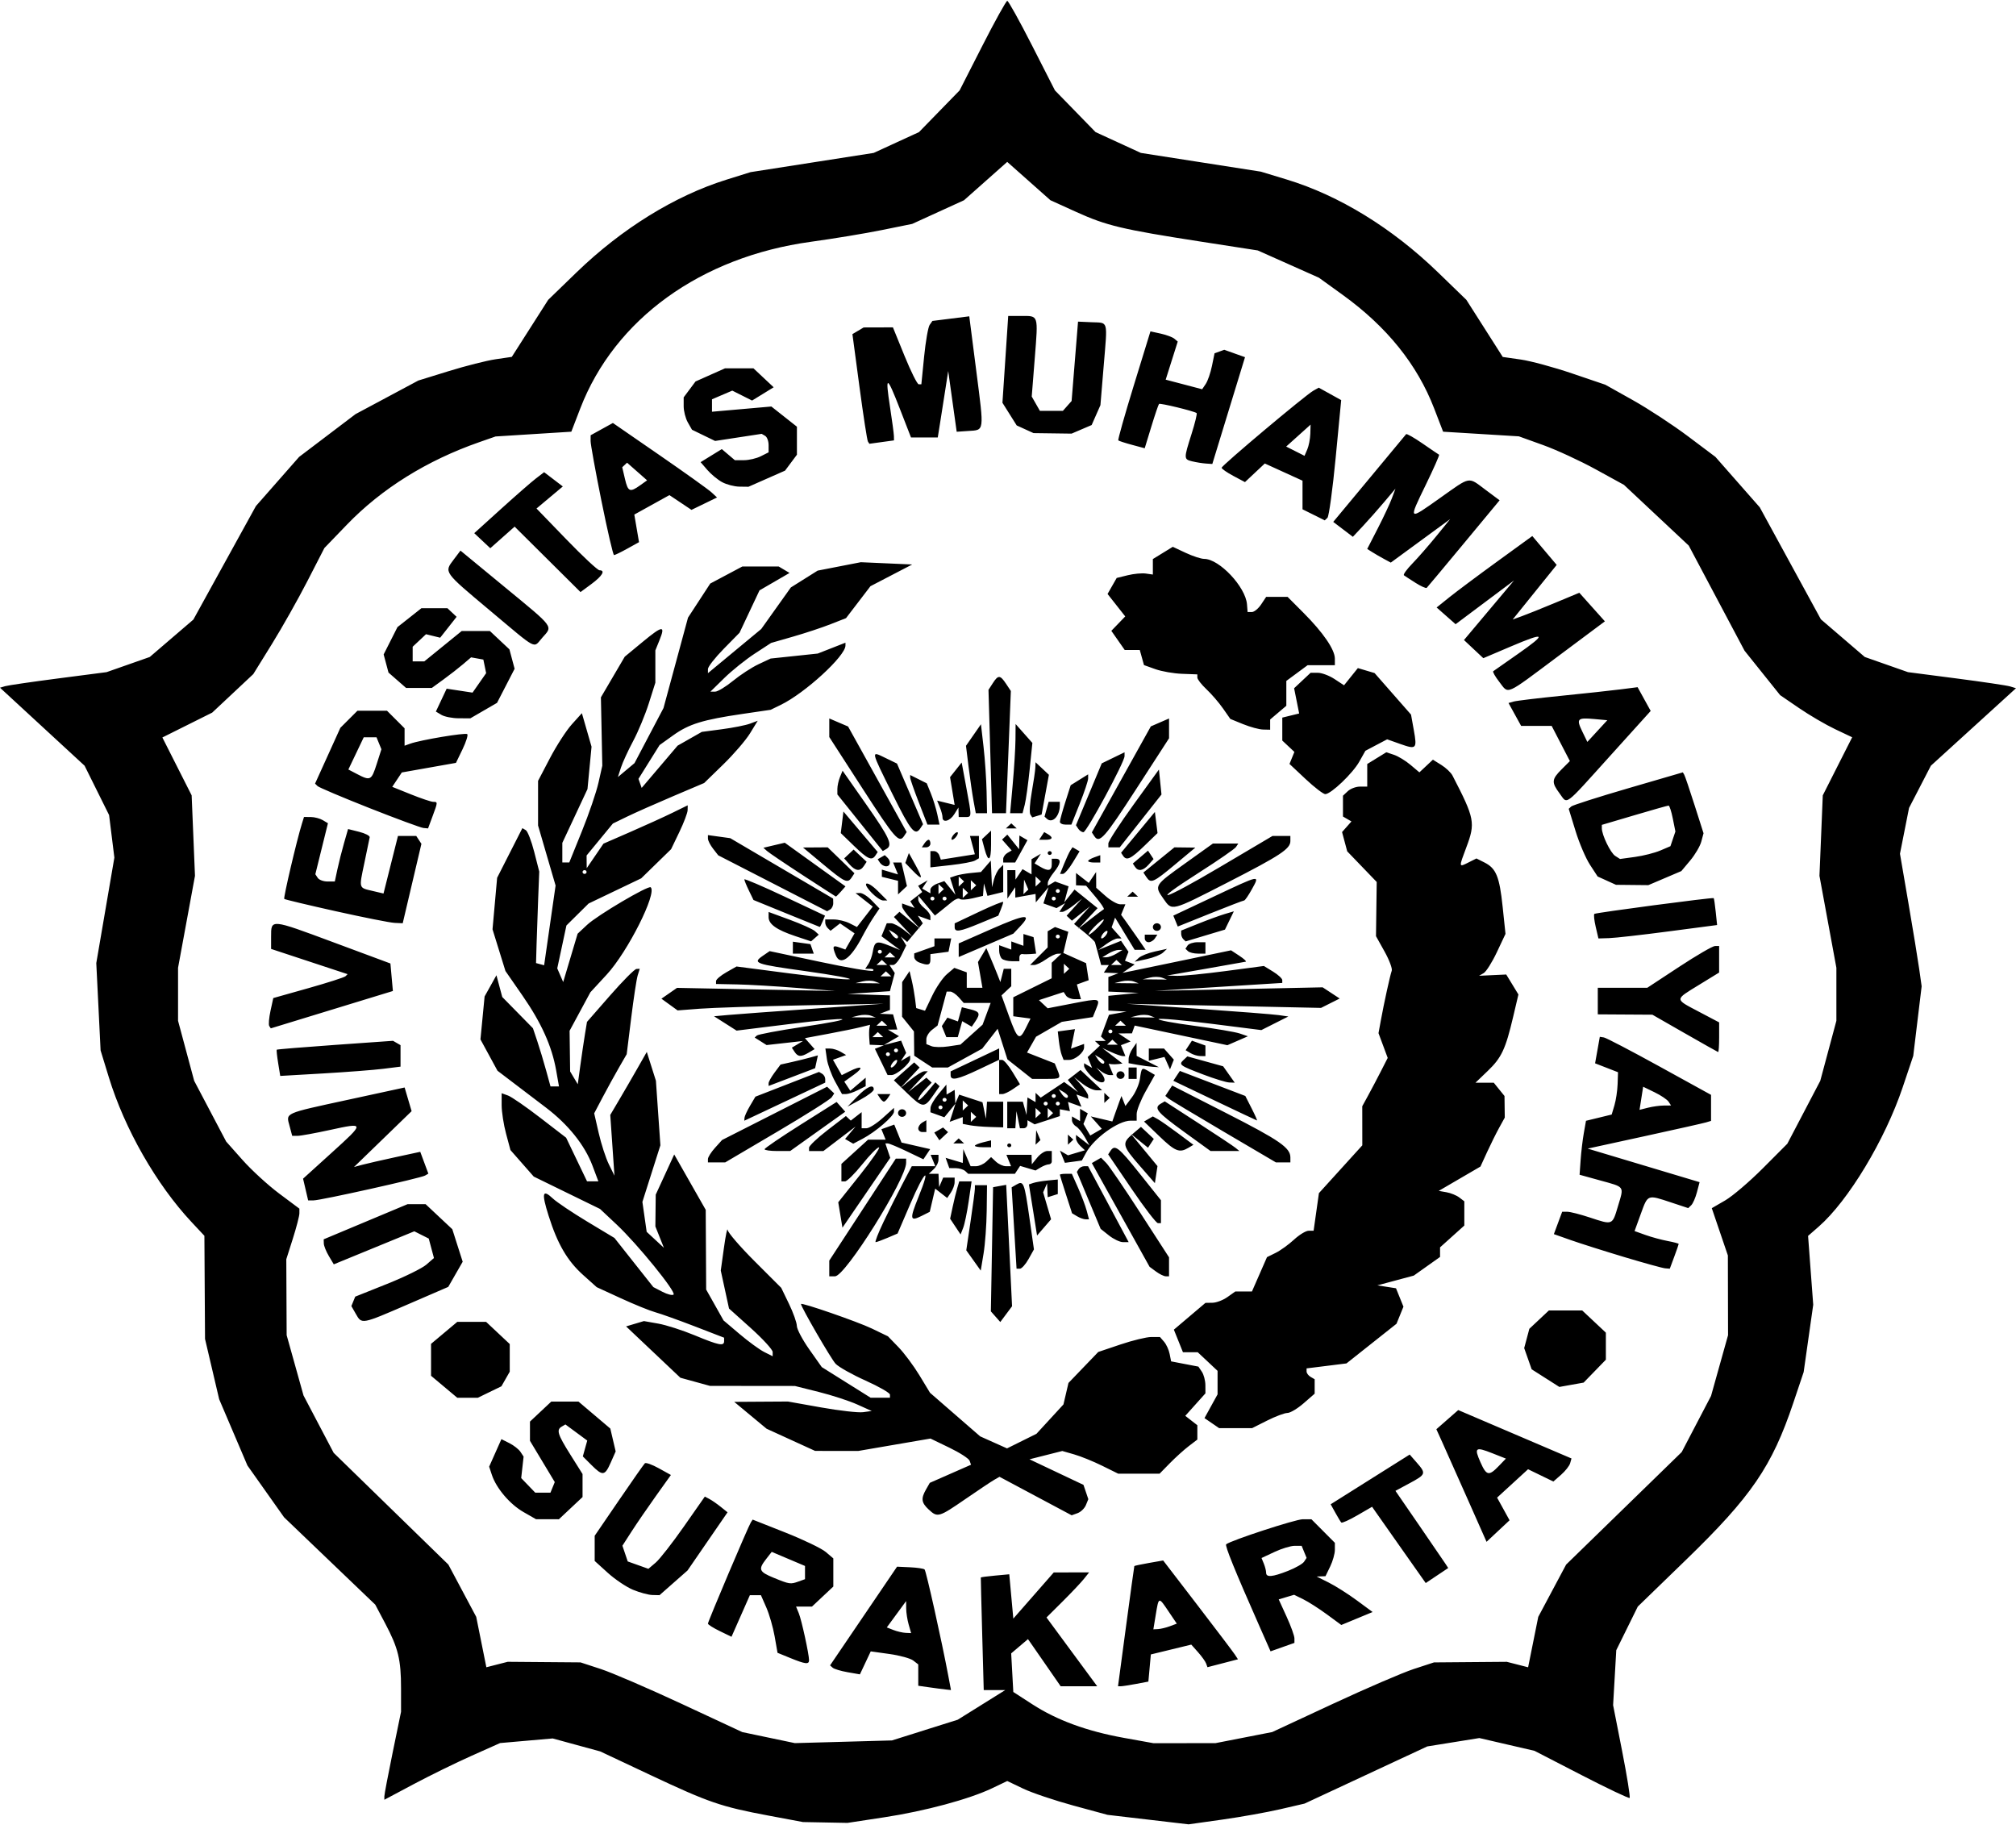 <svg width="323" height="293" viewBox="0 0 323 293" fill="none" xmlns="http://www.w3.org/2000/svg">
<path d="M123.145 290.881C115.505 289.448 113.593 288.793 104.308 284.426L96.165 280.596L92.357 279.557L88.55 278.518L84.337 278.887L80.124 279.256L75.551 281.297C73.035 282.42 68.863 284.464 66.279 285.84L61.58 288.341V287.795C61.58 287.494 62.182 284.324 62.917 280.749L64.254 274.249V270.484C64.254 265.885 63.806 264.048 61.732 260.123L60.124 257.082L52.822 250.088L45.52 243.094L42.583 238.944L39.645 234.794L37.38 229.484L35.115 224.173L33.982 219.341L32.849 214.51L32.798 206.249L32.748 197.988L30.681 195.778C25.061 189.771 19.978 180.878 17.446 172.623L16.117 168.288L15.772 161.294L15.427 154.3L16.875 145.85L18.324 137.4L17.901 133.991L17.478 130.581L15.515 126.628L13.552 122.675L6.776 116.426L0 110.177L0.821 109.933C1.272 109.799 5.114 109.238 9.358 108.687L17.075 107.685L20.535 106.471L23.994 105.256L27.486 102.261L30.978 99.266L35.991 90.17L41.004 81.074L44.464 77.137L47.924 73.201L52.444 69.773L56.965 66.345L61.995 63.655L67.024 60.965L71.919 59.451C74.612 58.619 77.981 57.766 79.406 57.557L81.999 57.176L84.915 52.606L87.831 48.036L92.367 43.643C99.591 36.648 108.112 31.374 116.352 28.798L120.248 27.58L130.115 26.039L139.983 24.499L143.611 22.831L147.24 21.164L150.494 17.823L153.748 14.482L157.404 7.309C159.415 3.365 161.206 0.137 161.384 0.137C161.562 0.137 163.353 3.365 165.364 7.309L169.02 14.482L172.274 17.823L175.528 21.164L179.157 22.831L182.785 24.499L192.401 26L202.018 27.502L206.165 28.762C214.562 31.315 223.055 36.53 230.401 43.643L234.937 48.036L237.853 52.612L240.769 57.188L243.653 57.601C245.239 57.829 248.935 58.829 251.867 59.825L257.197 61.635L261.62 64.112C264.053 65.475 268.023 68.077 270.444 69.895L274.844 73.201L278.395 77.241L281.947 81.281L286.843 90.252L291.74 99.222L295.257 102.239L298.774 105.256L302.233 106.47L305.693 107.685L313.41 108.687C317.654 109.238 321.548 109.817 322.063 109.974L323 110.26L316.182 116.467L309.363 122.674L307.614 126.058L305.864 129.441L305.137 133.11L304.41 136.78L305.755 144.627C306.494 148.944 307.276 153.721 307.491 155.245L307.883 158.015L307.21 163.588L306.538 169.161L304.845 174.198C302.013 182.623 296.126 192.388 291.382 196.526L289.687 198.005L290.099 203.52L290.511 209.036L289.745 214.427L288.98 219.818L287.318 224.766C283.899 234.942 280.613 239.745 270.094 249.938L262.404 257.391L260.68 260.885L258.955 264.38L258.703 268.78L258.449 273.181L259.89 280.519C260.683 284.555 261.225 287.942 261.095 288.047C260.964 288.152 257.481 286.496 253.353 284.368L245.848 280.499L241.434 279.477L237.02 278.454L232.844 279.126L228.668 279.797L218.841 284.376L209.014 288.955L205.126 289.856C202.988 290.352 198.806 291.099 195.835 291.518L190.432 292.278L183.936 291.518L177.441 290.757L171.957 289.266C168.941 288.445 165.328 287.226 163.928 286.556L161.383 285.337L158.953 286.497C155.276 288.253 148.202 290.157 141.655 291.153L135.785 292.047L132.221 291.98L128.657 291.913L123.145 290.881ZM148.176 277.175L153.442 275.52L157.249 273.145L161.055 270.77L159.334 270.767L157.612 270.766L157.367 261.796C157.231 256.862 157.131 252.783 157.144 252.731C157.159 252.677 158.188 252.542 159.436 252.427L161.704 252.217L162.028 255.768L162.352 259.319L165.592 255.62L168.832 251.922L171.666 251.918L174.499 251.914L173.646 252.979C173.176 253.564 171.64 255.189 170.23 256.591L167.668 259.138L170.842 263.446C172.588 265.816 174.417 268.295 174.906 268.957L175.795 270.16H172.867H169.94L167.766 267.02C166.57 265.293 165.391 263.593 165.146 263.243L164.699 262.606L163.355 263.748L162.01 264.89L162.181 267.981L162.351 271.072L165.402 273.047C169.344 275.599 174.13 277.354 180.068 278.425L184.823 279.282L189.788 279.275L194.754 279.268L199.29 278.382L203.826 277.496L213.547 272.975C218.893 270.488 224.726 267.977 226.508 267.394L229.748 266.335L235.58 266.288L241.413 266.241L243.123 266.679L244.832 267.117L245.644 263.079L246.456 259.041L248.689 254.852L250.923 250.663L260.181 241.65L269.44 232.637L271.79 228.14L274.14 223.643L275.503 218.777L276.866 213.912L276.852 207.526L276.837 201.14L275.549 197.352L274.26 193.563L276.406 192.319C277.586 191.634 280.309 189.311 282.457 187.156L286.362 183.238L289 178.201L291.638 173.164L292.93 168.353L294.222 163.543V159.297V155.052L292.866 147.687L291.51 140.321L291.777 133.873L292.043 127.425L294.398 122.772L296.753 118.118L294.03 116.827C292.532 116.118 289.935 114.6 288.258 113.454L285.21 111.37L282.359 107.812L279.509 104.253L275.039 95.831L270.569 87.409L265.377 82.544L260.186 77.678L255.657 75.192C253.166 73.825 249.378 72.076 247.239 71.306L243.351 69.907L237.282 69.535L231.213 69.164L229.782 65.447C227.064 58.391 222.206 52.357 215.129 47.246L211.313 44.491L206.413 42.307L201.514 40.123L192.298 38.694C179.781 36.751 177.276 36.154 172.451 33.965L168.298 32.08L164.837 29.009L161.376 25.937L157.915 29.009L154.454 32.08L150.3 33.977L146.147 35.873L141.287 36.859C138.613 37.401 133.5 38.246 129.923 38.736C112.275 41.156 98.484 51.124 92.968 65.445L91.536 69.163L85.467 69.545L79.398 69.927L76.772 70.844C68.387 73.772 61.147 78.285 55.587 84.051L51.973 87.799L49.262 93.077C47.771 95.98 45.208 100.525 43.567 103.176L40.582 107.997L37.291 111.083L33.999 114.168L30.007 116.16L26.015 118.152L28.36 122.788L30.706 127.424L30.973 133.872L31.239 140.319L29.883 147.685L28.527 155.051V159.295V163.54L29.819 168.35L31.112 173.161L33.675 178.026L36.239 182.892L38.856 185.838C40.295 187.459 42.934 189.877 44.72 191.212L47.968 193.638V194.389C47.968 194.801 47.496 196.625 46.919 198.442L45.87 201.745L45.898 207.827L45.927 213.909L47.278 218.739L48.628 223.569L51.044 228.166L53.461 232.762L62.647 241.711L71.834 250.66L74.067 254.849L76.3 259.039L77.112 263.076L77.924 267.114L79.634 266.676L81.344 266.238L87.176 266.285L93.008 266.332L96.249 267.391C98.031 267.974 103.863 270.486 109.209 272.975L118.93 277.501L123.142 278.384L127.355 279.267L135.131 279.052L142.908 278.836L148.174 277.181L148.176 277.175ZM148.904 270.33L147.122 270.077V268.367V266.657L146.312 266.032C145.866 265.688 144.154 265.218 142.505 264.987L139.509 264.569L138.64 266.41L137.772 268.25L135.805 267.907C134.723 267.718 133.647 267.395 133.414 267.188L132.991 266.812L138.358 258.906L143.726 250.999L145.795 251.094C146.932 251.148 147.986 251.303 148.136 251.444C148.382 251.675 150.863 262.803 151.935 268.485L152.365 270.765L151.525 270.674C151.064 270.627 149.884 270.469 148.904 270.33L148.904 270.33ZM145.587 260.275C145.372 259.522 145.192 258.367 145.187 257.707L145.179 256.508L143.63 258.62L142.081 260.731L143.144 261.145C143.729 261.372 144.606 261.577 145.093 261.601L145.978 261.641L145.588 260.273L145.587 260.275ZM180.408 260.579C181.113 255.311 181.713 250.956 181.741 250.902C181.77 250.849 182.82 250.625 184.076 250.404L186.36 250.004L191.853 257.159C194.874 261.094 197.57 264.656 197.845 265.075L198.344 265.837L195.901 266.47L193.457 267.104L193.244 266.511C193.127 266.184 192.543 265.37 191.948 264.7L190.865 263.484L187.625 264.272L184.385 265.061L184.188 267.236L183.991 269.411L182.001 269.785C180.906 269.99 179.812 270.158 179.569 270.158H179.126L180.408 260.579ZM187.437 260.539L188.545 260.125L187.194 258.123C185.623 255.795 185.654 255.785 185.165 258.757L184.79 261.037L185.559 260.997C185.982 260.97 186.827 260.768 187.437 260.541L187.437 260.539ZM126.614 265.631L124.575 264.798L124.111 262.158C123.856 260.705 123.257 258.628 122.781 257.541L121.914 255.564H121.029H120.143L118.671 258.897L117.199 262.23L115.311 261.314C114.273 260.81 113.424 260.273 113.424 260.12C113.424 259.781 119.902 244.503 120.306 243.891L120.591 243.457L125.84 245.534C128.726 246.677 131.634 248.075 132.3 248.641L133.513 249.671V251.926V254.182L131.804 255.785L130.096 257.389H128.819H127.542L127.98 258.453C128.425 259.535 129.624 265.028 129.624 265.986C129.624 266.689 129.034 266.62 126.613 265.631L126.614 265.631ZM127.952 253.37L128.977 253.001V251.942V250.883L126.311 249.755L123.644 248.626L122.746 249.779C121.453 251.439 121.602 251.81 123.955 252.776C126.489 253.816 126.649 253.84 127.952 253.37V253.37ZM201.645 260.213C197.843 251.611 196.218 247.602 196.455 247.411C197.244 246.779 207.583 243.4 208.729 243.4H210.111L211.991 245.289L213.871 247.178V248.302C213.871 248.92 213.532 250.122 213.119 250.974L212.367 252.523L211.661 252.55L210.955 252.577L212.899 253.551C213.968 254.086 215.985 255.366 217.381 256.394L219.918 258.263L217.41 259.301L214.902 260.34L212.605 258.651C211.341 257.722 209.64 256.633 208.824 256.231L207.342 255.502L206.107 255.869L204.872 256.237L206.131 258.994C206.824 260.511 207.391 262.079 207.391 262.48V263.209L205.479 263.886L203.566 264.563L201.646 260.218L201.645 260.213ZM206.36 251.673C207.552 251.205 208.71 250.546 208.933 250.207L209.339 249.592L208.943 248.625L208.548 247.657H207.421C206.801 247.657 205.355 248.097 204.207 248.634L202.12 249.611L202.487 250.509C202.689 251.002 202.854 251.657 202.854 251.964C202.854 252.744 203.837 252.662 206.36 251.673L206.36 251.673ZM101.435 254.708C100.366 254.264 98.543 253.04 97.385 251.99L95.279 250.08V248.065V246.05L99.153 240.38C101.284 237.261 103.159 234.586 103.32 234.434C103.482 234.283 104.486 234.643 105.552 235.234L107.491 236.309L105.069 239.702C103.738 241.569 101.989 244.118 101.185 245.368L99.722 247.639L100.148 248.9L100.574 250.16L102.23 250.751L103.885 251.341L105.051 250.35C105.693 249.805 107.728 247.201 109.573 244.564L112.928 239.768L113.662 240.156C114.066 240.37 114.884 240.937 115.481 241.417L116.566 242.289L113.359 246.95L110.153 251.611L107.91 253.587L105.667 255.564L104.523 255.537C103.894 255.524 102.505 255.15 101.435 254.705L101.435 254.708ZM224.551 248.121C222.419 245.095 220.486 242.345 220.255 242.01L219.835 241.4L217.467 242.773C216.164 243.529 215.008 244.047 214.897 243.926C214.785 243.804 214.357 243.096 213.946 242.353L213.197 241.002L219.528 237.018L225.86 233.035L226.994 234.332C228.516 236.072 228.465 236.218 225.845 237.628L223.575 238.85L227.338 244.318C229.408 247.325 231.31 250.107 231.566 250.5L232.031 251.213L230.229 252.418L228.427 253.622L224.551 248.121ZM235.147 240.191C233.483 236.437 231.673 232.378 231.126 231.172L230.132 228.978L231.884 227.443L233.636 225.908L242.709 229.785L251.781 233.662L251.566 234.426C251.448 234.846 250.794 235.677 250.114 236.273L248.877 237.356L246.85 236.372L244.823 235.388L242.342 237.662L239.861 239.936L240.861 241.75L241.86 243.565L240.016 245.29L238.172 247.016L235.147 240.191ZM240.109 234.893L241.275 233.684L239.076 232.816C236.378 231.751 236.159 231.919 237.192 234.258C238.149 236.426 238.547 236.513 240.109 234.893V234.893ZM83.866 242.242C81.699 241.002 79.517 238.437 78.81 236.299L78.372 234.975L79.354 232.771L80.335 230.567L81.614 231.209C82.318 231.562 83.118 232.192 83.392 232.608L83.89 233.364L83.698 235.085L83.505 236.806L84.632 237.974L85.759 239.143H86.975H88.191L88.538 238.294L88.885 237.445L86.897 234.139L84.91 230.834V229.294V227.753L86.618 226.15L88.327 224.547H90.505H92.683L95.233 226.709L97.784 228.872L98.212 230.702L98.641 232.533L97.853 234.318C96.905 236.465 96.561 236.51 94.766 234.717L93.38 233.332L93.734 232.063L94.088 230.794L92.339 229.503L90.59 228.212L90.018 228.544C89.109 229.071 89.321 229.767 91.39 233.061L93.335 236.155V238V239.844L91.44 241.622L89.546 243.4L87.714 243.397L85.882 243.396L83.866 242.242V242.242ZM148.789 241.837C147.616 240.736 147.532 240.089 148.369 238.62L148.969 237.569L152.272 236.117L155.576 234.665L155.35 234.027C155.225 233.676 153.764 232.733 152.102 231.931L149.081 230.472L143.311 231.462L137.54 232.453L134.068 232.453L130.597 232.452L126.709 230.675L122.821 228.898L120.228 226.745L117.636 224.593L121.939 224.566L126.242 224.539L131.56 225.486C134.486 226.007 137.507 226.349 138.274 226.246L139.67 226.059L137.343 225.013C136.063 224.437 133.293 223.534 131.187 223.007L127.357 222.048L120.552 222.041L113.748 222.033L111.379 221.382L109.01 220.731L104.659 216.617L100.309 212.503L101.738 212.078L103.168 211.652L105.463 212.056C106.725 212.278 109.361 213.125 111.32 213.938C115.191 215.545 116.016 215.708 116.016 214.865V214.314L111.318 212.5C108.734 211.503 105.89 210.486 104.999 210.24C104.108 209.994 101.63 208.989 99.491 208.005L95.603 206.218L93.44 204.279C90.894 201.998 89.332 199.322 87.9 194.787C86.736 191.102 86.9 190.437 88.584 192.018C89.213 192.608 91.69 194.271 94.088 195.714L98.448 198.336L101.561 202.271L104.675 206.205L106.132 206.96C106.934 207.375 107.738 207.575 107.919 207.405C108.365 206.987 102.119 199.302 98.804 196.191L96.135 193.685L90.825 191.093L85.515 188.5L83.65 186.377L81.784 184.253L81.079 181.624C80.691 180.178 80.374 178.13 80.374 177.071V175.147L81.389 175.513C81.947 175.713 84.271 177.316 86.553 179.075L90.702 182.271L92.379 185.768L94.056 189.265H94.963H95.87L94.93 186.766C93.691 183.471 91.055 180.176 87.486 177.46C85.891 176.247 83.488 174.419 82.146 173.399L79.707 171.544L78.342 169.033L76.977 166.523L77.31 163.082L77.642 159.641L78.59 157.943L79.538 156.245L80.004 157.988L80.47 159.73L82.929 162.233L85.387 164.736L86.085 166.814C86.469 167.956 87.101 170.055 87.491 171.476L88.201 174.061H88.881H89.561L89.105 171.476C88.423 167.609 86.736 163.867 83.703 159.493L80.982 155.568L79.947 152.227L78.911 148.885L79.28 144.759L79.649 140.633L81.671 136.656L83.694 132.679L84.237 132.994C84.536 133.167 85.144 134.732 85.589 136.472L86.397 139.636L86.227 143.924C86.133 146.283 86.017 149.581 85.97 151.254L85.883 154.295L86.531 154.471L87.179 154.646L88.097 148.26L89.016 141.873L87.611 137.064L86.207 132.254L86.207 128.678L86.208 125.103L88.118 121.453C89.169 119.447 90.749 117.007 91.629 116.033L93.229 114.261L94.002 116.945L94.776 119.629L94.451 123.024L94.126 126.418L92.111 130.728L90.095 135.037V136.608V138.178H90.65H91.206L93.236 133.161C94.353 130.401 95.545 126.912 95.884 125.407L96.501 122.67L96.388 117.196L96.276 111.723L98.186 108.466L100.096 105.209L102.972 102.833C106.17 100.191 106.644 100.142 105.666 102.555L105 104.2V106.787V109.374L103.955 112.677C103.381 114.494 102.252 117.212 101.447 118.717C100.642 120.222 99.761 122.138 99.489 122.974L98.995 124.495L100.327 123.378L101.66 122.262L103.982 117.85L106.305 113.439L108.269 106.195L110.232 98.951L112.013 96.222L113.794 93.492L116.363 92.126L118.933 90.761L121.849 90.76L124.765 90.76L125.632 91.276L126.5 91.792L124.093 93.188L121.686 94.584L120.087 97.978L118.488 101.371L115.956 103.949C114.563 105.367 113.424 106.824 113.424 107.187V107.849L117.693 104.312L121.962 100.776L124.336 97.445L126.709 94.115L128.855 92.767L131.001 91.42L134.461 90.746L137.921 90.072L142.036 90.254L146.15 90.437L142.807 92.176L139.464 93.915L137.506 96.474L135.548 99.033L133.073 100.005C131.711 100.54 129.011 101.434 127.072 101.991L123.547 103.004L120.916 104.721C119.469 105.665 117.28 107.421 116.051 108.624L113.818 110.811H114.571C114.985 110.811 116.281 110.028 117.452 109.071C118.623 108.113 120.455 106.92 121.525 106.418L123.469 105.506L127.243 105.107L131.017 104.707L133.237 103.837L135.458 102.966V103.425C135.458 105.101 128.976 111.043 125.089 112.93L123.469 113.717L118.933 114.383C112.604 115.311 110.384 115.997 107.864 117.801L105.677 119.366L103.985 122.075L102.294 124.783L102.551 125.507L102.808 126.231L105.686 122.847L108.564 119.462L110.504 118.36L112.444 117.257L115.688 116.828C117.473 116.592 119.488 116.191 120.167 115.936L121.402 115.474L120.167 117.488C119.488 118.595 117.557 120.839 115.875 122.475L112.817 125.449L107.774 127.591C105.001 128.769 101.711 130.229 100.463 130.836L98.195 131.939L96.089 134.498L93.983 137.057L93.99 138.074L94.005 139.091L95.345 137.127L96.685 135.163L101.004 133.282C103.38 132.247 106.417 130.865 107.754 130.21L110.184 129.02L110.17 129.798C110.162 130.227 109.562 131.808 108.838 133.314L107.521 136.05L105.126 138.385L102.731 140.72L98.519 142.736L94.307 144.753L92.529 146.512L90.752 148.271L90.017 151.707L89.281 155.143L89.757 156.24L90.233 157.337L91.389 153.464L92.545 149.59L94.074 148.163C95.712 146.633 103.876 141.814 104.255 142.154C105.304 143.092 100.57 152.49 97.218 156.126L94.587 158.978L92.923 162.06L91.259 165.142L91.302 168.399L91.345 171.655L91.957 172.682L92.57 173.709L92.982 170.692C93.209 169.033 93.541 166.785 93.72 165.696L94.046 163.717L97.742 159.49C99.775 157.166 101.677 155.251 101.968 155.236L102.498 155.209L102.169 156.273C101.988 156.858 101.518 159.938 101.125 163.115L100.409 168.893L99.18 171.022C98.504 172.192 97.332 174.324 96.575 175.757L95.2 178.365L95.926 181.535C96.325 183.279 97.055 185.527 97.549 186.53L98.447 188.355L98.111 183.489L97.775 178.624L99.212 176.191C100.003 174.853 101.32 172.582 102.139 171.143L103.628 168.529L104.359 170.839L105.09 173.15L105.448 178.32L105.807 183.489L104.365 188.024L102.924 192.559L103.266 194.956L103.609 197.352L104.989 198.631L106.37 199.91L105.686 198.198L105.003 196.486L105.031 193.941L105.06 191.395L106.541 188.177L108.021 184.958L110.545 189.393L113.069 193.828L113.105 200.214L113.141 206.6L114.533 209.074L115.925 211.548L118.506 213.737C119.926 214.941 121.697 216.232 122.441 216.606L123.795 217.286V216.604C123.795 216.229 122.221 214.509 120.298 212.781L116.802 209.641L116.141 206.6L115.481 203.559L115.988 199.91C116.268 197.903 116.534 196.614 116.581 197.045C116.624 197.477 118.579 199.741 120.917 202.077L125.168 206.325L126.411 208.895C127.095 210.309 127.661 211.897 127.669 212.425C127.676 212.954 128.578 214.654 129.673 216.205L131.663 219.024L135.579 221.479L139.495 223.933H141.042H142.588V223.436C142.588 223.163 140.832 222.153 138.687 221.19C136.541 220.228 134.379 219.014 133.882 218.493C133.175 217.752 128.348 209.42 128.334 208.917C128.326 208.606 137.425 211.756 139.684 212.846L142.264 214.09L143.94 215.819C144.862 216.769 146.38 218.806 147.313 220.344L149.009 223.142L153.026 226.633L157.044 230.123L159.195 231.086L161.346 232.049L163.703 230.879L166.06 229.71L168.222 227.358L170.384 225.006L170.787 223.285L171.189 221.563L173.575 219.081L175.962 216.599L179.517 215.401C181.472 214.742 183.696 214.202 184.46 214.202H185.847L186.505 214.962C186.867 215.38 187.269 216.259 187.398 216.915L187.634 218.107L189.82 218.526L192.006 218.946L192.56 219.767C192.865 220.218 193.119 221.182 193.125 221.909L193.133 223.231L191.518 225.032L189.903 226.833L190.87 227.586L191.837 228.339V229.486V230.634L190.452 231.693C189.691 232.275 188.331 233.504 187.429 234.424L185.79 236.096H182.47H179.15L176.583 234.828C175.171 234.13 173.157 233.313 172.107 233.012L170.199 232.464L167.571 233.13L164.943 233.796L169.269 235.844L173.594 237.892L173.982 239.037L174.369 240.183L173.98 241.134C173.766 241.656 173.166 242.238 172.645 242.425L171.699 242.766L165.92 239.683L160.141 236.599L159.302 237.079C158.84 237.342 156.754 238.734 154.665 240.172C150.4 243.109 150.208 243.163 148.788 241.831L148.789 241.837ZM93.983 139.706C93.983 139.539 93.837 139.402 93.659 139.402C93.48 139.402 93.334 139.539 93.334 139.706C93.334 139.873 93.48 140.01 93.659 140.01C93.836 140.01 93.983 139.873 93.983 139.706ZM194.153 228L192.981 227.196L194.029 225.293L195.077 223.391V221.509V219.626L193.487 218.133L191.896 216.641H190.713H189.529L188.802 214.833L188.075 213.026L190.606 210.88L193.137 208.734L194.269 208.714C194.892 208.707 195.968 208.293 196.659 207.802L197.917 206.909L199.252 206.907L200.586 206.906L201.79 204.157L202.995 201.409L204.382 200.725C205.146 200.349 206.466 199.397 207.317 198.61C208.167 197.823 209.223 197.179 209.663 197.179H210.464L210.889 194.167L211.315 191.155L214.791 187.325L218.266 183.495L218.263 180.363L218.259 177.231L219.207 175.497C219.729 174.544 220.646 172.803 221.246 171.627L222.336 169.49L221.599 167.507L220.862 165.524L221.22 163.562C221.732 160.744 222.723 156.23 222.984 155.519C223.106 155.185 222.588 153.803 221.833 152.448L220.459 149.985L220.516 145.643L220.574 141.302L218.211 138.847L215.848 136.392L215.435 134.848L215.022 133.305L215.774 132.455L216.526 131.604L215.847 131.21L215.168 130.816V129.148V127.481L215.945 126.752C216.373 126.35 217.248 126.022 217.889 126.022H219.056V124.211V122.401L220.585 121.461L222.113 120.521L223.339 120.929C224.013 121.154 225.205 121.879 225.988 122.539L227.412 123.741L228.493 122.726L229.575 121.71L230.922 122.55C231.663 123.011 232.47 123.776 232.714 124.249C236.279 131.141 236.411 131.822 234.933 135.753C233.711 139.004 233.705 138.965 235.257 138.186L236.553 137.535L237.834 138.178C239.706 139.118 240.24 140.418 240.751 145.27L241.208 149.618L239.827 152.547C239.068 154.158 238.116 155.668 237.712 155.903L236.976 156.33L239.152 156.228L241.327 156.127L242.303 157.727L243.278 159.327L242.438 162.896C241.22 168.078 240.576 169.451 238.373 171.566L236.399 173.46H237.863H239.327L240.187 174.525L241.048 175.589L241.07 177.32L241.092 179.05L240.202 180.665C239.713 181.552 238.836 183.317 238.254 184.587L237.197 186.894L233.854 188.844L230.511 190.793L231.751 191.011C232.433 191.13 233.355 191.506 233.801 191.845L234.611 192.463V194.403V196.344L232.667 198.092L230.723 199.84V200.607V201.375L228.617 202.87L226.511 204.365L223.594 205.147L220.678 205.928L222.171 206.162L223.664 206.395L224.261 207.869L224.858 209.343L224.302 210.711L223.745 212.08L219.737 215.257L215.728 218.435L212.533 218.833L209.337 219.231V219.725C209.337 219.996 209.629 220.388 209.985 220.594L210.633 220.97V222.126V223.282L208.858 224.827C207.881 225.677 206.714 226.372 206.263 226.372C205.813 226.372 204.356 226.919 203.026 227.588L200.608 228.805H197.968H195.328L194.153 228ZM71.164 222.177L69.062 220.414V217.857V215.3L71.164 213.538L73.266 211.775H75.573H77.881L79.775 213.553L81.67 215.331V217.546V219.762L81.003 220.932L80.335 222.102L78.442 223.02L76.55 223.939H74.908H73.266L71.164 222.177ZM247.619 220.79L245.401 219.378L244.802 217.679L244.202 215.98L244.616 214.434L245.029 212.887L246.593 211.419L248.158 209.951H250.829H253.501L255.395 211.728L257.289 213.506V215.672V217.838L255.507 219.674L253.725 221.509L251.781 221.855L249.837 222.202L247.619 220.79ZM57.017 210.511L56.296 209.248L56.605 208.491L56.914 207.735L62.001 205.703C64.799 204.585 67.637 203.193 68.308 202.609L69.527 201.547L69.11 199.989L68.693 198.431L67.536 197.849L66.379 197.268L59.929 199.915L53.479 202.561L52.692 201.238C52.259 200.511 51.894 199.609 51.882 199.233L51.86 198.551L58.58 195.736L65.299 192.922H66.745H68.191L70.329 194.929L72.468 196.935L73.299 199.54L74.131 202.145L72.975 204.159L71.819 206.174L65.343 208.974C57.886 212.199 57.971 212.184 57.017 210.511L57.017 210.511ZM159.51 210.948L158.754 210.093L158.933 200.147L159.111 190.201L160.161 190.011L161.211 189.822L161.681 199.549L162.15 209.276L161.208 210.539L160.265 211.802L159.51 210.948ZM132.865 203.219V201.96L138.196 193.792L143.526 185.624H144.352H145.178V186.3C145.178 188.919 135.432 204.477 133.791 204.477H132.865V203.219ZM185.218 203.717L184.185 202.957L179.559 194.646L174.933 186.336L175.671 185.907L176.409 185.48L177.234 186.312C177.689 186.77 180.139 190.36 182.681 194.292L187.301 201.439V202.958V204.477H186.777C186.489 204.477 185.787 204.135 185.218 203.717L185.218 203.717ZM155.975 201.94L154.816 200.315L155.505 195.662C155.885 193.103 156.194 190.755 156.194 190.445V189.881H157.166H158.138L158.088 193.986C158.059 196.244 157.836 199.323 157.586 200.828L157.132 203.565L155.973 201.939L155.975 201.94ZM162.477 196.742L162.084 190.224L162.847 189.782C163.993 189.116 164.126 189.453 164.922 195.024L165.657 200.167L164.794 201.714C164.319 202.565 163.692 203.261 163.4 203.261H162.87L162.477 196.742ZM260.206 201.385C256.998 200.421 253.155 199.202 251.666 198.676L248.958 197.72L249.623 195.929L250.289 194.138H251.116C251.571 194.138 253.183 194.549 254.698 195.05C258.419 196.282 258.309 196.327 259.24 193.208C260.208 189.963 260.397 190.23 256.318 189.103L253.078 188.207L253.244 185.851C253.334 184.555 253.566 182.61 253.757 181.529L254.105 179.563L256.163 179.063L258.221 178.562L258.664 177.075C258.907 176.257 259.135 174.732 259.171 173.686L259.236 171.783L257.399 171.069L255.562 170.355L255.941 168.232L256.319 166.109L256.967 166.208C257.323 166.262 261.333 168.355 265.877 170.858L274.14 175.408V177.494V179.579L273.33 179.822C272.884 179.955 268.437 180.954 263.447 182.042L254.375 184.019L263.339 186.707L272.304 189.395L271.88 191.006C271.647 191.892 271.238 192.828 270.971 193.085L270.486 193.553L267.695 192.629C263.922 191.38 264.026 191.34 262.89 194.467L261.887 197.23L263.639 197.857C264.603 198.202 266.193 198.634 267.174 198.819C268.154 199.004 268.956 199.217 268.956 199.292C268.956 199.368 268.635 200.292 268.244 201.345L267.532 203.26L266.786 203.2C266.375 203.166 263.415 202.349 260.207 201.386L260.206 201.385ZM266.563 177.117L267.735 177.11L267.332 176.498C267.11 176.161 266.104 175.485 265.096 174.996L263.263 174.107L262.974 175.957L262.684 177.809L264.037 177.468C264.781 177.28 265.918 177.123 266.562 177.119L266.563 177.117ZM141.533 195.811C142.37 194.054 143.737 191.318 144.57 189.729L146.084 186.84H147.969H149.853L149.48 185.928L149.107 185.015H149.735H150.363V185.806C150.363 186.241 150.013 186.925 149.585 187.327L148.808 188.056H149.585H150.363L150.413 189.121L150.464 190.185L150.791 189.425L151.118 188.664H152.036H152.954L152.946 189.425C152.942 189.843 152.671 190.578 152.348 191.058L151.759 191.931L150.796 191.181L149.833 190.431L149.398 192.29L148.963 194.148L147.664 194.801C145.777 195.748 145.711 195.342 147.167 191.746C149.25 186.601 148.153 187.509 145.873 192.817L143.808 197.624L142.195 198.314C141.308 198.693 140.454 199.004 140.297 199.004C140.14 199.004 140.697 197.567 141.535 195.811H141.533ZM177.681 197.939L176.342 196.875L174.436 192.314L172.531 187.752L172.826 187.296C172.988 187.045 173.392 186.839 173.724 186.839H174.329L177.581 192.921L180.833 199.003H179.926C179.428 199.003 178.418 198.524 177.681 197.939L177.681 197.939ZM153.066 196.512L152.228 195.252L152.639 193.327C152.866 192.268 153.196 190.922 153.371 190.337L153.69 189.273H154.679H155.668L155.202 192.466C154.944 194.222 154.548 196.134 154.319 196.715L153.904 197.772L153.066 196.512ZM165.503 193.853L164.851 189.759L165.546 189.523C165.927 189.393 166.969 189.216 167.86 189.128L169.48 188.968V190.134V191.299L168.67 191.553L167.86 191.807L167.81 190.692L167.759 189.577L167.445 190.3L167.131 191.024L167.766 193.184L168.402 195.344L167.279 196.645L166.156 197.946L165.505 193.852L165.503 193.853ZM134.639 194.652L134.303 192.618L137.812 188.208C139.742 185.783 141.095 183.808 140.82 183.818C140.544 183.825 139.336 185.06 138.136 186.555C136.936 188.05 135.697 189.273 135.382 189.273H134.81V187.872V186.47L136.947 184.527L139.084 182.583H140.49H141.897L141.557 181.749L141.216 180.915L142.246 180.544L143.276 180.173L143.859 181.611L144.441 183.05L146.736 183.576L149.031 184.102L148.489 184.917L147.946 185.732L145.292 184.461C143.832 183.762 142.461 183.19 142.244 183.19H141.851L142.241 184.345L142.632 185.499L138.803 191.093L134.975 196.686L134.639 194.652ZM181.291 190.452L177.549 184.946L177.927 184.372C178.625 183.314 179.218 183.779 182.62 188.045L186.005 192.29V194.126V195.962L185.519 195.961C185.252 195.96 183.349 193.481 181.291 190.453L181.291 190.452ZM172.566 194.858L171.763 194.379L170.791 191.37C170.255 189.714 169.815 188.292 169.811 188.208C169.807 188.124 170.237 188.056 170.767 188.056H171.73L172.73 190.302C173.28 191.536 173.899 193.178 174.105 193.951L174.48 195.355L173.924 195.347C173.618 195.344 173.007 195.123 172.566 194.86L172.566 194.858ZM48.964 190.575L48.557 188.836L53.125 184.696C58.487 179.839 58.485 179.81 52.867 181.032C50.487 181.551 48.151 181.975 47.677 181.975H46.816L46.39 180.382C45.82 178.253 45.402 178.441 55.723 176.202L64.828 174.228L65.388 176.125L65.948 178.021L61.334 182.494L56.719 186.966L58.016 186.617C58.728 186.425 61.116 185.878 63.322 185.4L67.332 184.533L67.982 186.281L68.631 188.03L68.097 188.34C67.391 188.749 51.382 192.314 50.25 192.314H49.37L48.964 190.575ZM182.603 186.766C179.794 183.544 179.711 183.163 181.489 181.653L182.805 180.535L183.834 181.501L184.862 182.466L184.397 183.172L183.932 183.878L182.566 182.774L181.2 181.67L183.324 184.246L185.449 186.821L185.241 188.188L185.033 189.555L182.603 186.766ZM154.637 187.608C154.374 187.361 153.695 187.156 153.127 187.152L152.094 187.144L151.8 186.32L151.505 185.496L152.878 185.905L154.25 186.314L154.294 185.208L154.337 184.103L154.923 185.472L155.51 186.84H156.373C156.847 186.84 157.586 186.512 158.014 186.11L158.791 185.38L159.569 186.11C159.997 186.511 160.717 186.84 161.169 186.84H161.991L161.618 185.927L161.245 185.015H163.258H165.272L165.293 185.775L165.315 186.535L166.176 185.471C166.649 184.886 167.369 184.407 167.775 184.407H168.514V185.015C168.514 185.349 168.514 185.828 168.514 186.079C168.514 186.33 168.295 186.54 168.028 186.544C167.761 186.548 167.175 186.772 166.726 187.04L165.91 187.525L164.674 187.158L163.439 186.79L163.022 187.423L162.605 188.056H158.863H155.121L154.643 187.607L154.637 187.608ZM113.424 185.691C113.424 185.394 113.935 184.585 114.558 183.895L115.692 182.639L124.104 178.372L132.516 174.105L133.088 174.642L133.66 175.179L133.253 175.795C133.03 176.134 129.098 178.621 124.516 181.322L116.185 186.232H114.804H113.423L113.424 185.691ZM170.218 185.32L169.819 184.344L170.465 184.719L171.111 185.094L172.467 184.691L173.823 184.287L173.11 183.618C172.717 183.249 172.396 182.696 172.396 182.387V181.826L173.475 182.661L174.553 183.496L173.795 182.161C173.378 181.427 172.748 180.658 172.393 180.453C172.039 180.247 171.748 179.805 171.748 179.471V178.863L172.397 179.238L173.045 179.614V178.63V177.646L173.664 178.006L174.284 178.366L173.934 179.221L173.584 180.077L174.134 180.999L174.683 181.921L175.605 181.386L176.526 180.852L175.644 179.855L174.763 178.858L176.49 179.265L178.217 179.672L178.61 178.543C178.826 177.922 179.153 177.004 179.339 176.502L179.676 175.59L179.994 176.393L180.311 177.195L181.365 175.784C181.945 175.008 182.515 173.694 182.634 172.864C182.903 170.986 182.919 170.973 184.08 171.652L185.033 172.21L183.573 174.812C182.771 176.243 182.114 177.893 182.115 178.479L182.117 179.543H181.136C179.162 179.543 175.268 182.357 174 184.701L173.336 185.929L171.976 186.113L170.617 186.297L170.218 185.32ZM196.027 181.29C191.406 178.572 187.418 176.176 187.166 175.964L186.707 175.578L187.255 174.747L187.802 173.916L196.462 178.329C205.02 182.691 206.743 183.881 206.743 185.436V186.232H205.586H204.43L196.027 181.29ZM122.497 184.119C122.497 183.96 125.094 182.191 128.269 180.188L134.042 176.545L134.734 177.327L135.426 178.11L131.013 181.258L126.6 184.407H124.548C123.42 184.407 122.497 184.278 122.497 184.118L122.497 184.119ZM129.625 183.872C129.625 183.578 130.953 182.316 132.577 181.068L135.528 178.798L135.92 179.165L136.311 179.532L137.18 178.854L138.05 178.177V179.468V180.759H138.825C139.25 180.759 140.417 180.023 141.417 179.124L143.234 177.49V178.098C143.234 178.813 140.31 181.334 138.186 182.452L136.701 183.233L136.048 182.854L135.395 182.476L136.236 181.479L137.078 180.482L134.5 182.445L131.922 184.408H130.774H129.625L129.625 183.872ZM185.754 182.044L183.295 179.682L184.002 179.272L184.708 178.862L185.518 179.315C185.964 179.564 187.427 180.587 188.769 181.589L191.21 183.41L190.389 183.899C188.967 184.746 188.278 184.47 185.753 182.044L185.754 182.044ZM189.655 181.294C185.359 178.182 184.803 177.502 185.987 176.815L186.617 176.45L191.981 179.923C194.932 181.834 197.623 183.624 197.961 183.902L198.577 184.407H196.265H193.953L189.655 181.294ZM156.195 183.566C156.195 183.438 156.778 183.189 157.491 183.015L158.787 182.697V183.248V183.799H157.491C156.778 183.799 156.195 183.694 156.195 183.566V183.566ZM161.379 183.495C161.379 183.328 161.525 183.191 161.703 183.191C161.881 183.191 162.027 183.328 162.027 183.495C162.027 183.662 161.882 183.799 161.703 183.799C161.525 183.799 161.379 183.662 161.379 183.495ZM153.171 182.785L153.603 182.38L154.035 182.785L154.467 183.191H153.603H152.739L153.171 182.785ZM165.967 182.227L166.017 181.062L166.358 181.86L166.698 182.658L166.307 183.025L165.915 183.393L165.965 182.228L165.967 182.227ZM171.1 182.583V181.772L171.532 182.177L171.964 182.582L171.532 182.988L171.1 183.393V182.583ZM150.101 182.069L149.693 181.45L150.395 181.043L151.096 180.636L151.496 181.011L151.896 181.386L151.202 182.037L150.509 182.688L150.101 182.069ZM147.122 180.794C147.122 180.479 147.414 180.052 147.77 179.845L148.419 179.47V180.418V181.366H147.77C147.414 181.366 147.122 181.108 147.122 180.793V180.794ZM155.385 180.275L154.251 180.061V179.516V178.972L153.204 179.349L152.157 179.727L152.623 178.266L153.089 176.806L152.195 177.903L151.301 179.001L150.184 178.598L149.067 178.196L149.081 177.501C149.089 177.119 149.666 176.122 150.363 175.286L151.63 173.765L151.644 174.561L151.659 175.358L152.307 174.982L152.955 174.606L153.006 175.706L153.056 176.806L153.367 176.09L153.679 175.374L155.546 175.985L157.413 176.596L157.687 177.917L157.962 179.239L158.05 177.87L158.138 176.502H159.434H160.73V178.559V180.616L158.624 180.555C157.466 180.522 156.008 180.396 155.384 180.278L155.385 180.275ZM155.979 178.528L155.547 178.123V178.934V179.744L155.979 179.339L156.411 178.934L155.979 178.528ZM151.011 177.413C151.011 177.246 150.864 177.109 150.687 177.109C150.509 177.109 150.362 177.246 150.362 177.413C150.362 177.58 150.509 177.717 150.687 177.717C150.864 177.717 151.011 177.58 151.011 177.413ZM154.683 176.703L154.251 176.298V177.109V177.92L154.683 177.515L155.115 177.109L154.683 176.703ZM151.659 176.197C151.659 176.03 151.513 175.893 151.335 175.893C151.157 175.893 151.01 176.03 151.01 176.197C151.01 176.364 151.156 176.501 151.335 176.501C151.512 176.501 151.659 176.364 151.659 176.197ZM161.379 178.629V176.501H162.628H163.876L164.173 177.565L164.469 178.629L164.544 177.225L164.619 175.821L165.267 176.197L165.915 176.573V175.827V175.082L166.328 175.469L166.741 175.856L168.619 174.601L170.497 173.346L171.608 174.163L172.72 174.98L171.901 173.996L171.084 173.013L172.101 172.22L173.118 171.428L174.848 173.052L176.578 174.676H175.672C175.174 174.676 174.16 174.197 173.419 173.611L172.072 172.547L173.206 173.811C173.829 174.507 174.34 175.289 174.34 175.549V176.022L173.401 175.684L172.462 175.346L172.865 176.333L173.268 177.319L172.191 176.932L171.115 176.544L171.269 177.282L171.423 178.02L170.613 177.869L169.803 177.717V178.265V178.814L167.784 179.475L165.766 180.135L165.192 179.802L164.619 179.469V180.114C164.619 180.468 164.347 180.758 164.016 180.758H163.413L163.132 179.39L162.851 178.021L162.764 179.39L162.676 180.758H162.028H161.379L161.379 178.629ZM166.348 177.92L165.916 177.515V178.325V179.136L166.348 178.731L166.78 178.326L166.348 177.92ZM168.292 177.92L167.86 177.515V178.325V179.136L168.292 178.731L168.724 178.326L168.292 177.92ZM167.86 176.805C167.86 176.638 167.713 176.501 167.536 176.501C167.358 176.501 167.211 176.638 167.211 176.805C167.211 176.972 167.358 177.109 167.536 177.109C167.714 177.109 167.86 176.972 167.86 176.805ZM169.804 176.805C169.804 176.638 169.658 176.501 169.48 176.501C169.302 176.501 169.156 176.638 169.156 176.805C169.156 176.972 169.301 177.109 169.48 177.109C169.658 177.109 169.804 176.972 169.804 176.805ZM169.156 175.589C169.156 175.421 169.009 175.285 168.831 175.285C168.653 175.285 168.507 175.421 168.507 175.589C168.507 175.756 168.653 175.893 168.831 175.893C169.009 175.893 169.156 175.756 169.156 175.589ZM171.1 175.622C171.1 175.475 170.763 175.159 170.351 174.92L169.603 174.486L170.066 175.188C170.527 175.889 171.1 176.129 171.1 175.622ZM119.279 179.089C119.294 178.835 119.691 177.969 120.166 177.164L121.03 175.7L126.126 173.718L131.221 171.735L131.719 172.024C131.993 172.183 132.217 172.568 132.217 172.88V173.446L125.736 176.498L119.256 179.55L119.278 179.088L119.279 179.089ZM194.612 176.315L187.991 173.154L188.513 172.364L189.035 171.575L194.279 173.581L199.522 175.586L200.529 177.563C201.083 178.65 201.468 179.525 201.385 179.508C201.301 179.488 198.254 178.054 194.612 176.315H194.612ZM143.882 178.323C143.882 177.989 144.173 177.715 144.53 177.715C144.887 177.715 145.178 177.989 145.178 178.323C145.178 178.657 144.887 178.931 144.53 178.931C144.173 178.931 143.882 178.657 143.882 178.323ZM137.352 175.681C138.904 174.085 139.994 173.616 139.994 174.543C139.994 174.805 139.046 175.532 137.887 176.158L135.781 177.297L137.352 175.681ZM145.296 175.092L143.215 173.078L144.842 171.643L146.469 170.209L146.906 170.619L147.343 171.029L145.775 172.699L144.206 174.369L145.868 173.001C146.782 172.248 147.78 171.633 148.087 171.633H148.644L147.073 173.301L145.502 174.969L146.964 173.811L148.426 172.654L148.851 173.052L149.275 173.45L148.199 174.566C147.607 175.179 147.123 175.902 147.123 176.172C147.123 176.442 147.739 175.927 148.493 175.028L149.863 173.393L150.2 173.71L150.538 174.027L149.463 175.566C148.083 177.543 147.795 177.51 145.296 175.091L145.296 175.092ZM140.966 175.89L140.565 175.282H141.614H142.662L142.262 175.89C142.041 176.224 141.75 176.498 141.614 176.498C141.477 176.498 141.186 176.224 140.965 175.89H140.966ZM176.932 175.89V175.079L177.364 175.485L177.796 175.89L177.364 176.295L176.932 176.701V175.89ZM133.813 173.305C133.213 172.218 132.614 170.576 132.482 169.656L132.243 167.984L133.04 167.991C133.479 167.998 134.226 168.232 134.702 168.514L135.566 169.028L134.512 169.408L133.457 169.788L134.16 171.021L134.863 172.254L136.09 171.638C138.07 170.644 138.502 170.957 136.822 172.169L135.271 173.289L135.752 174.02L136.234 174.751L137.466 173.705L138.698 172.659V173.34V174.021L137.444 174.65C136.755 174.997 135.901 175.28 135.548 175.28H134.904L133.813 173.305ZM160.083 172.545V169.808L160.569 169.812C160.836 169.813 161.587 170.692 162.237 171.764L163.419 173.712L162.275 174.497C161.646 174.928 160.895 175.282 160.607 175.282H160.083V172.545ZM123.144 173.55C123.144 173.314 123.575 172.543 124.101 171.837L125.058 170.555L126.856 170.153C127.844 169.931 129.19 169.6 129.846 169.416L131.04 169.082L130.818 170.111L130.596 171.14L126.87 172.56L123.144 173.981L123.144 173.55ZM174.764 172.345C174.174 171.734 173.692 171.033 173.692 170.789V170.344L174.332 170.716L174.972 171.088L174.619 170.223L174.265 169.357L175.244 168.439L176.222 167.521L175.821 167.144L175.42 166.768H176.284H177.148L176.769 166.412L176.39 166.056L177.035 164.319L177.681 162.583L179.089 162.326L180.497 162.068L179.039 161.985L177.581 161.903V160.723V159.544L180.011 159.305L182.441 159.066L180.011 158.964L177.581 158.862V157.697V156.531L178.391 156.224L179.201 155.918L178.029 155.871L176.856 155.824L177.257 155.216L177.657 154.607H177.041H176.426L175.978 152.935C175.732 152.015 175.486 151.126 175.432 150.958C175.374 150.791 174.602 150.065 173.709 149.344L172.085 148.033L173.375 146.607L174.665 145.181L173.203 146.343L171.741 147.505L171.316 147.107L170.892 146.709L172.13 145.337L173.368 143.964L172.021 145.029C171.28 145.614 170.461 146.093 170.201 146.093H169.728L170.19 145.391L170.653 144.689L169.963 145.089L169.273 145.489L168.223 145.111L167.173 144.733L167.583 143.437L167.994 142.14L166.975 143.357L165.957 144.573L165.935 143.897L165.914 143.221L164.294 143.512L162.673 143.802L162.666 142.971L162.658 142.14L162.03 143.052L161.402 143.965L161.394 141.684L161.387 139.403H162.035H162.683L162.691 140.164L162.698 140.924L163.264 140.086L163.829 139.247L164.55 139.666L165.27 140.084V138.867V137.651L166.018 137.217L166.766 136.783L166.259 137.553L165.752 138.323L166.645 138.854C167.951 139.63 168.511 139.521 168.511 138.491V137.579H169.159C170.074 137.579 169.963 138.369 168.856 139.743C168.332 140.392 167.895 141.145 167.884 141.416L167.862 141.908L168.452 141.566L169.042 141.223L170.124 141.613L171.207 142.003L170.863 143.288L170.519 144.572L171.339 143.545L172.16 142.517L174.007 144.006L175.854 145.495L174.288 147.162L172.722 148.83L174.666 147.309C175.736 146.473 176.718 145.734 176.849 145.667C176.98 145.6 176.396 144.725 175.552 143.724L174.018 141.903L173.208 141.869L172.398 141.836V140.849V139.862L173.42 140.658L174.441 141.453L175.03 140.58L175.618 139.707L175.626 140.969L175.634 142.232L177.133 143.554C177.958 144.281 179.01 144.877 179.471 144.877H180.309L179.964 145.719L179.62 146.561L180.444 147.696C180.897 148.319 181.783 149.582 182.414 150.502L183.56 152.175L182.675 152.171L181.79 152.168L180.223 149.592L178.655 147.017L178.379 147.793L178.103 148.569L178.892 149.46L179.68 150.352H179.077C178.745 150.352 177.907 150.767 177.215 151.275L175.957 152.197L177.786 151.461L179.615 150.726L180.209 151.603L180.804 152.481L180.523 153.202L180.243 153.923L181.016 154.22L181.79 154.517L180.818 155.19L179.846 155.863L181.466 155.535C182.357 155.355 186.269 154.542 190.16 153.729L197.235 152.25L198.567 153.126C199.3 153.608 199.762 154.034 199.593 154.073C199.425 154.113 196.517 154.628 193.131 155.218L186.974 156.292L188.594 156.339C189.485 156.366 192.978 156.023 196.356 155.575L202.498 154.761L203.971 155.666C204.781 156.164 205.443 156.775 205.443 157.024V157.476L195.237 158.115L185.03 158.754L198.471 158.466L211.912 158.18L213.277 159.077L214.643 159.975L213.148 160.726L211.653 161.477L196.073 161.147L180.494 160.816L191.906 161.612C198.183 162.049 204.015 162.507 204.867 162.63L206.416 162.853L204.253 163.942L202.092 165.032L194.01 164.01C189.564 163.449 185.793 163.115 185.629 163.27C185.464 163.424 188.033 163.907 191.336 164.342C194.64 164.778 197.926 165.334 198.639 165.579L199.935 166.023L198.293 166.739L196.651 167.454L189.225 165.881L181.8 164.308L181.579 164.931L181.358 165.554L180.278 165.561L179.198 165.568L180.17 166.213L181.142 166.858L180.368 167.156L179.595 167.453L179.952 168.326L180.309 169.199H179.873C179.634 169.199 178.801 168.907 178.022 168.55L176.607 167.901L178.227 169.145L179.847 170.388L179.199 170.474C178.842 170.521 178.342 170.528 178.088 170.495L177.625 170.427L177.996 171.332L178.366 172.237H177.778C177.455 172.237 176.84 171.963 176.413 171.629L175.635 171.021L176.283 171.751C177.868 173.536 176.447 174.088 174.764 172.342L174.764 172.345ZM176.932 170.148C176.932 170 176.595 169.684 176.184 169.446L175.436 169.012L175.898 169.714C176.36 170.415 176.932 170.655 176.932 170.148V170.148ZM178.66 166.97L178.228 166.565L177.796 166.97L177.364 167.375H178.228H179.092L178.66 166.97ZM178.228 165.247C178.228 165.08 178.082 164.943 177.904 164.943C177.726 164.943 177.58 165.08 177.58 165.247C177.58 165.414 177.726 165.551 177.904 165.551C178.082 165.551 178.228 165.414 178.228 165.247ZM179.956 163.929L179.524 163.524L179.092 163.929L178.66 164.335H179.524H180.388L179.956 163.929ZM184.235 162.719C183.796 162.553 182.921 162.543 182.291 162.699L181.144 162.98L183.088 163L185.032 163.02L184.235 162.717V162.719ZM181.643 157.246C181.204 157.079 180.329 157.069 179.698 157.226L178.552 157.506L180.496 157.526L182.44 157.546L181.643 157.244V157.246ZM186.179 156.638C185.74 156.471 184.865 156.461 184.235 156.618L183.088 156.898L185.032 156.918L186.977 156.938L186.179 156.636V156.638ZM179.308 154.198L178.876 153.793L178.444 154.198L178.012 154.604H178.876H179.74L179.308 154.198ZM178.876 152.779L179.848 152.19H179.2C178.843 152.19 178.114 152.455 177.58 152.779L176.608 153.369H177.256C177.612 153.369 178.341 153.103 178.876 152.779V152.779ZM177.256 149.739C177.477 149.405 177.511 149.131 177.333 149.131C177.155 149.131 176.828 149.405 176.608 149.739C176.388 150.073 176.353 150.347 176.532 150.347C176.71 150.347 177.036 150.073 177.256 149.739ZM175.96 148.522C176.606 147.853 176.987 147.306 176.809 147.306C176.631 147.306 175.957 147.854 175.312 148.522C174.667 149.192 174.285 149.739 174.463 149.739C174.641 149.739 175.315 149.191 175.96 148.522ZM169.156 143.961C169.156 143.794 169.01 143.657 168.832 143.657C168.654 143.657 168.508 143.794 168.508 143.961C168.508 144.128 168.654 144.265 168.832 144.265C169.01 144.265 169.156 144.128 169.156 143.961ZM164.414 141.718L164.073 140.92L164.023 142.086L163.973 143.252L164.364 142.884L164.756 142.517L164.415 141.718L164.414 141.718ZM169.804 142.745C169.804 142.578 169.658 142.441 169.48 142.441C169.302 142.441 169.156 142.578 169.156 142.745C169.156 142.912 169.301 143.049 169.48 143.049C169.658 143.049 169.804 142.912 169.804 142.745ZM166.348 140.819L165.915 140.414V141.224V142.035L166.348 141.63L166.78 141.225L166.348 140.819ZM192.811 172.159C188.998 170.709 188.817 170.576 189.621 169.82L190.236 169.244L193.104 170.039L195.971 170.833L196.9 172.145L197.828 173.457L196.939 173.424C196.45 173.404 194.593 172.837 192.812 172.159L192.811 172.159ZM152.307 172.25V171.651L156.195 169.809L160.083 167.967V168.877V169.788L156.864 171.319C153.395 172.969 152.307 173.191 152.307 172.25V172.25ZM163.385 171.284L161.403 169.719L160.621 167.269L159.839 164.82L158.605 166.409L157.372 167.998L154.62 169.512L151.869 171.025H150.612H149.355L147.914 170.078L146.474 169.131L146.453 167.189L146.431 165.247L145.48 164.067L144.528 162.886L144.536 160.113L144.543 157.341L145.137 156.46L145.73 155.58L146.08 157.069C146.272 157.887 146.51 159.22 146.611 160.03L146.792 161.503L147.496 161.72L148.199 161.936L149.367 159.504C150.01 158.167 151.068 156.621 151.718 156.068L152.9 155.064L153.897 155.423L154.893 155.782V157.017V158.253H156.148H157.403L157.047 156.192L156.69 154.132L157.358 153.013L158.026 151.893L158.675 153.401C159.031 154.229 159.538 155.455 159.8 156.124L160.277 157.34L160.549 156.276L160.82 155.212H161.421H162.022V156.611V158.009L161.241 158.742L160.46 159.475L161.67 162.817C163.029 166.571 163.332 166.777 164.374 164.667L165.107 163.184L163.726 162.999L162.346 162.814V161.294V159.774L165.422 158.253L168.498 156.733L168.5 155.486L168.502 154.239L169.28 153.509L170.058 152.78L169.442 152.8C169.103 152.813 168.26 153.22 167.568 153.712C166.876 154.203 166.024 154.605 165.673 154.605H165.036L166.445 153.197L167.854 151.79V150.496V149.203L168.444 148.861L169.033 148.518L170.097 148.902L171.161 149.285L170.764 150.981L170.367 152.678L172.189 153.495L174.011 154.311L174.218 155.677L174.425 157.042L173.48 157.383L172.534 157.724L172.861 158.901L173.189 160.078H172.18C171.624 160.078 171.001 159.821 170.794 159.506L170.417 158.934L168.438 159.582L166.459 160.229L167.156 160.884L167.854 161.538L171.81 160.771C176.286 159.904 176.317 159.911 175.609 161.665L175.091 162.947L172.606 163.33L170.122 163.713L168.057 164.904L165.992 166.095L165.27 167.362L164.547 168.629L166.77 169.501L168.992 170.372L169.395 171.357C169.997 172.829 169.971 172.85 167.579 172.85H165.361L163.385 171.284ZM155.654 165.759L157.428 164.164L158.074 162.425L158.72 160.686H156.564H154.409L153.603 159.774C153.159 159.272 152.544 158.861 152.237 158.861H151.677L150.948 161.58L150.218 164.298L149.318 164.999C148.823 165.385 148.418 166.054 148.418 166.487V167.274L149.228 167.604C149.673 167.785 150.903 167.803 151.959 167.644L153.88 167.355L155.653 165.76L155.654 165.759ZM151.257 165.276L150.896 164.393L151.343 163.714L151.79 163.035L152.633 163.339L153.476 163.642L153.792 162.507L154.108 161.372L155.476 161.708C156.977 162.076 157.106 162.396 156.258 163.652L155.693 164.49L154.929 164.047L154.165 163.604L153.809 164.882L153.453 166.159H152.536H151.619L151.257 165.276ZM170.884 154.807L170.452 154.401V155.212V156.023L170.884 155.618L171.316 155.212L170.884 154.807ZM169.804 150.042C169.804 149.875 169.658 149.738 169.48 149.738C169.302 149.738 169.156 149.875 169.156 150.042C169.156 150.21 169.301 150.347 169.48 150.347C169.658 150.347 169.804 150.21 169.804 150.042ZM178.876 172.241C178.876 171.907 179.168 171.633 179.525 171.633C179.881 171.633 180.173 171.907 180.173 172.241C180.173 172.575 179.881 172.849 179.525 172.849C179.168 172.849 178.876 172.575 178.876 172.241ZM180.821 171.937V171.025H181.469H182.117V171.937V172.849H181.469H180.821V171.937ZM44.568 170.332C44.386 169.207 44.282 168.236 44.336 168.173C44.394 168.113 48.606 167.764 53.702 167.404L62.969 166.749L63.571 167.098L64.172 167.447V169.167V170.887L61.418 171.232C59.903 171.422 55.566 171.757 51.781 171.977L44.899 172.375L44.568 170.332ZM141.191 170.135L140.174 168.029L140.894 167.75L141.614 167.472L140.48 167.425L139.346 167.378L139.269 166.313C139.226 165.728 139.24 165.009 139.298 164.715L139.402 164.182L137.916 164.555C137.099 164.76 134.75 165.242 132.696 165.626L128.962 166.323L129.739 167.201L130.515 168.079L129.585 168.632C128.352 169.363 127.849 169.34 127.313 168.526L126.868 167.85L127.761 167.314L128.654 166.777L125.738 167.104L122.822 167.43L121.869 166.828L120.915 166.227L121.262 165.902C121.452 165.724 124.717 165.108 128.516 164.535C138.054 163.095 136.737 162.795 126.467 164.068L118.014 165.116L116.206 163.966L114.398 162.816L116.666 162.61C117.913 162.496 124.037 162.045 130.275 161.606L141.616 160.807L128.655 161.069C121.526 161.213 114.09 161.454 112.129 161.605L108.565 161.88L107.269 160.942L105.973 160.003L107.221 159.136L108.469 158.268L121.154 158.517L133.839 158.767L127.683 158.274C124.297 158.004 119.995 157.752 118.124 157.714L114.722 157.646V157.179C114.722 156.922 115.461 156.291 116.364 155.777L118.006 154.842L126.563 155.957C131.269 156.57 135.56 156.989 136.099 156.888C136.638 156.786 133.507 156.206 129.141 155.597C120.902 154.449 120.506 154.305 122.257 153.103L123.312 152.38L131.431 154.107C135.897 155.057 139.699 155.694 139.881 155.524C140.063 155.353 139.852 155.214 139.417 155.214H138.623L139.129 154.454C139.407 154.035 139.722 153.163 139.829 152.514C140.112 150.805 140.436 150.677 142.423 151.483L144.208 152.206L142.718 151.1L141.228 149.994L141.653 148.955L142.078 147.916H142.768C143.148 147.916 144.064 148.393 144.805 148.976L146.152 150.035L144.688 148.474L143.224 146.913L143.668 146.496L144.111 146.08L145.78 147.454L147.448 148.828L145.99 147.268C145.188 146.41 144.532 145.491 144.532 145.226V144.744L145.537 145.107L146.543 145.469L146.192 144.937L145.841 144.405L146.799 143.659L147.757 142.913L147.429 142.415L147.102 141.918L147.86 141.478L148.619 141.038L148.184 141.697L147.75 142.358L148.408 142.74L149.066 143.122V142.542C149.066 142.224 149.569 141.782 150.183 141.561L151.3 141.159L152.195 142.256L153.089 143.354L152.653 141.982L152.217 140.611L153.072 140.317C153.542 140.155 154.656 139.951 155.547 139.864L157.167 139.705L157.956 138.793L158.746 137.88L158.842 140.009L158.937 142.138L159.249 140.921C159.421 140.252 159.824 139.445 160.146 139.127L160.731 138.549V140.729V142.908L159.469 143.218L158.207 143.527L157.924 142.528L157.641 141.529L157.566 142.528L157.491 143.526L155.795 143.925C154.861 144.146 153.952 144.188 153.773 144.02C153.595 143.852 153.056 144.047 152.576 144.447C152.096 144.849 151.274 145.516 150.748 145.928L149.792 146.679L148.457 145.086L147.122 143.494V144.109C147.122 144.448 147.56 145.066 148.095 145.482C148.629 145.898 149.067 146.509 149.067 146.838V147.437L148.061 147.074L147.055 146.712L147.455 147.318L147.855 147.926L146.602 149.42L145.35 150.914L144.836 150.478L144.322 150.043L144.758 150.757L145.195 151.472L144.434 153.038C144.016 153.899 143.412 154.604 143.092 154.604H142.51L142.933 155.247L143.357 155.89L142.968 157.344L142.579 158.798L139.181 159.022L135.782 159.245L139.185 159.358L142.587 159.471V160.637V161.802L141.777 162.109L140.967 162.416L142.025 162.463L143.084 162.51L143.423 163.726L143.761 164.942L143.012 164.949L142.263 164.957L143.151 165.484L144.038 166.012L142.826 166.72L141.615 167.428L142.996 167.077L144.377 166.726L144.78 167.711L145.183 168.697L144.756 169.344L144.33 169.991L145.078 169.556L145.826 169.122V169.672C145.826 170.374 143.653 172.235 142.832 172.235H142.208L141.191 170.129L141.191 170.135ZM143.558 170.417C143.778 170.083 143.813 169.809 143.634 169.809C143.456 169.809 143.13 170.083 142.91 170.417C142.689 170.751 142.655 171.025 142.833 171.025C143.012 171.025 143.338 170.751 143.558 170.417H143.558ZM142.586 168.896C142.586 168.729 142.44 168.592 142.262 168.592C142.084 168.592 141.938 168.729 141.938 168.896C141.938 169.063 142.083 169.2 142.262 169.2C142.44 169.2 142.586 169.063 142.586 168.896ZM143.882 168.288C143.882 168.121 143.737 167.984 143.558 167.984C143.38 167.984 143.234 168.121 143.234 168.288C143.234 168.455 143.379 168.592 143.558 168.592C143.736 168.592 143.882 168.455 143.882 168.288ZM141.074 165.754L140.642 165.349L140.21 165.754L139.777 166.16H140.641H141.505L141.074 165.754ZM141.722 163.93L141.29 163.524L140.858 163.93L140.426 164.335H141.29H142.154L141.722 163.93ZM139.52 162.72C139.082 162.553 138.207 162.543 137.576 162.7L136.43 162.98L138.374 163L140.318 163.021L139.52 162.718V162.72ZM140.168 157.246C139.73 157.08 138.855 157.07 138.224 157.226L137.078 157.507L139.022 157.527L140.966 157.547L140.168 157.244V157.246ZM142.37 156.023L141.938 155.618L141.506 156.023L141.074 156.429H141.938H142.802L142.37 156.023ZM141.722 154.199L141.29 153.793L140.858 154.199L140.426 154.604H141.29H142.154L141.722 154.199ZM143.018 152.982L142.586 152.577L142.154 152.982L141.722 153.388H142.586H143.45L143.018 152.982ZM141.29 152.476C141.29 152.309 141.145 152.172 140.966 152.172C140.788 152.172 140.642 152.309 140.642 152.476C140.642 152.643 140.787 152.78 140.966 152.78C141.145 152.78 141.29 152.643 141.29 152.476ZM143.882 150.079C143.882 149.931 143.546 149.615 143.134 149.377L142.386 148.943L142.848 149.645C143.31 150.346 143.882 150.586 143.882 150.079ZM149.715 143.961C149.715 143.794 149.568 143.657 149.391 143.657C149.212 143.657 149.066 143.794 149.066 143.961C149.066 144.128 149.213 144.265 149.391 144.265C149.568 144.265 149.715 144.128 149.715 143.961ZM151.659 143.961C151.659 143.794 151.513 143.657 151.335 143.657C151.157 143.657 151.011 143.794 151.011 143.961C151.011 144.128 151.156 144.265 151.335 144.265C151.513 144.265 151.659 144.128 151.659 143.961ZM154.683 142.644L154.251 142.238V143.049V143.86L154.683 143.455L155.115 143.049L154.683 142.644ZM150.795 142.035L150.363 141.63V142.441V143.252L150.795 142.847L151.227 142.441L150.795 142.035ZM155.979 141.427L155.547 141.022V141.833V142.644L155.979 142.238L156.411 141.833L155.979 141.427ZM154.035 140.819L153.603 140.414V141.225V142.036L154.035 141.63L154.467 141.225L154.035 140.819ZM182.279 170.596L180.821 170.332L180.828 169.615C180.836 169.22 181.121 168.486 181.467 167.984L182.095 167.072L182.102 168.117L182.11 169.162L183.892 170.069L185.674 170.977L184.702 170.916C184.168 170.883 183.074 170.739 182.272 170.594L182.279 170.596ZM187.011 170.332L186.569 169.335L185.315 169.643L184.061 169.951V168.968V167.985H185.277H186.494L187.283 168.877L188.072 169.769L187.762 170.549L187.452 171.33L187.011 170.332ZM170.115 169.049C169.953 168.631 169.743 167.605 169.649 166.77L169.479 165.252L170.854 165.066L172.229 164.88L171.911 166.441L171.592 168.002L172.642 167.625L173.691 167.247V167.798C173.691 168.618 172.259 169.81 171.273 169.81H170.41L170.115 169.049ZM190.738 168.719L189.962 168.256L190.465 167.491L190.969 166.727L192.051 167.117L193.133 167.507V168.354V169.201L192.323 169.194C191.878 169.19 191.164 168.976 190.737 168.722L190.738 168.719ZM269.927 165.536L264.742 162.565L260.368 162.538L255.994 162.511V160.383V158.254H259.959H263.924L269.011 154.909C271.809 153.069 274.398 151.564 274.766 151.564H275.435V153.688V155.812L272.207 157.793C268.256 160.218 268.257 160.014 272.199 162.09L275.439 163.798V166.195C275.439 167.514 275.366 168.574 275.277 168.55C275.187 168.523 272.782 167.17 269.93 165.536L269.927 165.536ZM43.139 164.378C43.003 164.171 43.096 163.078 43.338 161.951L43.785 159.9L49.401 158.317C52.49 157.446 55.17 156.585 55.356 156.403L55.695 156.073L49.565 154.051L43.435 152.028V150.073C43.435 147.217 43.297 147.205 53.322 150.931L62.552 154.361L62.75 156.565L62.948 158.769L53.167 161.761L43.386 164.754L43.139 164.378ZM147.284 154.202C146.839 154.033 146.474 153.637 146.474 153.322V152.75L148.095 152.172L149.715 151.594V150.971V150.347H151.058H152.402L152.186 151.412L151.97 152.476L150.518 152.671L149.067 152.865V153.735C149.067 154.632 148.684 154.732 147.285 154.202L147.284 154.202ZM133.907 153.034C133.322 151.604 133.415 151.398 134.476 151.78L135.438 152.126L136.178 150.829L136.918 149.531L135.755 148.733L134.592 147.935L133.831 148.528L133.07 149.12L132.644 148.72C132.409 148.5 132.218 148.092 132.218 147.813V147.307H133.556C134.293 147.307 135.436 147.578 136.098 147.911L137.3 148.515L138.567 146.883L139.834 145.251L138.456 144.17L137.078 143.09L137.787 143.07C138.178 143.056 139.04 143.612 139.703 144.3L140.909 145.55L140.008 146.885C139.512 147.618 138.681 149.04 138.16 150.043C136.298 153.629 134.629 154.802 133.907 153.035V153.034ZM160.515 153.591C160.278 153.368 160.083 152.791 160.083 152.309V151.433L161.055 151.784L162.027 152.134V151.48V150.825L162.999 151.176L163.971 151.526V150.582V149.638L164.782 149.889L165.592 150.139L165.799 151.46L166.006 152.78L165.151 152.852C164.681 152.892 164.077 152.892 163.81 152.852C163.543 152.812 163.324 153.054 163.324 153.388V153.997H162.136C161.483 153.997 160.753 153.814 160.516 153.591L160.515 153.591ZM182.441 153.474C182.797 153.14 183.964 152.674 185.033 152.44L186.977 152.015L186.329 152.623C185.972 152.957 184.806 153.422 183.737 153.657L181.793 154.082L182.441 153.474ZM153.603 152.236V151.147L158.818 148.85C164.289 146.441 165.413 146.323 163.502 148.36L162.351 149.585L157.977 151.455L153.603 153.324V152.236ZM127.033 151.825V150.871L128.44 151.066L129.848 151.26L130.114 152.02L130.381 152.781H128.707H127.033L127.033 151.825ZM190.343 152.391L189.929 152.002L190.273 151.478C190.463 151.191 191.184 150.955 191.876 150.955H193.133V151.867V152.78H191.945C191.292 152.78 190.571 152.604 190.343 152.39L190.343 152.391ZM127.425 149.976C124.425 148.975 123.145 148.066 123.145 146.937V146.108L126.547 147.359C128.418 148.047 130.226 148.864 130.565 149.175L131.181 149.739L130.565 150.278L129.949 150.817L127.425 149.976ZM183.413 150.347V149.739H184.423H185.434L185.033 150.347C184.813 150.682 184.358 150.955 184.023 150.955C183.687 150.955 183.413 150.682 183.413 150.347H183.413ZM189.606 150.483C189.407 150.297 189.245 149.906 189.245 149.616V149.088L191.999 147.981C193.514 147.372 195.413 146.679 196.219 146.439L197.684 146.004L196.973 147.469L196.262 148.933L193.114 149.877L189.966 150.822L189.606 150.483ZM255.66 148.479C255.419 147.452 255.323 146.524 255.446 146.416C255.669 146.222 274.371 143.75 274.565 143.889C274.623 143.929 274.768 144.915 274.889 146.081L275.111 148.2L267.335 149.222C263.058 149.785 258.779 150.268 257.828 150.296L256.097 150.35L255.66 148.479ZM152.955 148.533V147.934L156.843 146.092C158.982 145.078 160.731 144.368 160.731 144.513C160.731 144.658 160.554 145.209 160.338 145.738L159.945 146.701L157.016 147.916C153.724 149.283 152.955 149.4 152.955 148.533L152.955 148.533ZM184.709 148.526C184.709 148.191 185.001 147.918 185.357 147.918C185.714 147.918 186.005 148.191 186.005 148.526C186.005 148.86 185.714 149.134 185.357 149.134C185.001 149.134 184.709 148.86 184.709 148.526ZM125.984 146.338L120.722 144.189L119.989 142.68C119.586 141.849 119.257 141.044 119.257 140.889C119.257 140.735 122.164 141.978 125.718 143.651L132.18 146.694L131.805 147.61C131.599 148.113 131.389 148.517 131.338 148.506C131.287 148.493 128.877 147.52 125.983 146.338H125.984ZM188.344 147.566L187.987 146.694L194.437 143.657C202.031 140.08 201.871 140.112 200.586 142.444C200.033 143.447 199.468 144.268 199.331 144.268C199.194 144.268 196.745 145.207 193.89 146.353L188.7 148.438L188.344 147.566ZM53.817 145.993C49.368 145.002 45.645 144.113 45.543 144.017C45.376 143.861 47.552 134.593 48.375 131.953L48.707 130.889L49.798 130.896C50.398 130.9 51.26 131.127 51.715 131.398L52.542 131.891L51.532 135.977L50.523 140.063L50.906 140.645C51.116 140.965 51.818 141.226 52.466 141.226H53.642L54.057 139.283C54.284 138.214 54.762 136.323 55.119 135.08L55.767 132.821L57.54 133.266C58.515 133.511 59.276 133.904 59.232 134.139C59.189 134.374 58.803 136.228 58.377 138.259C57.502 142.431 57.434 142.206 59.732 142.747L61.445 143.15L62.604 138.539L63.762 133.928H65.226H66.689L67.104 134.558L67.519 135.188L66.021 141.552L64.523 147.916L63.214 147.856C62.494 147.822 58.265 146.983 53.817 145.992L53.817 145.993ZM123.798 141.512L115.076 137.034L114.25 135.974C113.796 135.391 113.424 134.661 113.424 134.353V133.792L115.21 134.038L116.996 134.284L125.24 139.125L133.484 143.965L133.499 144.69C133.507 145.088 133.29 145.544 133.016 145.702L132.519 145.991L123.798 141.512ZM186.404 143.986C184.925 141.868 184.921 141.875 189.864 138.339L194.327 135.146H196.361H198.394L198.031 135.699C197.83 136.003 195.191 137.829 192.165 139.758C183.878 145.041 186.078 144.454 195.545 138.856L203.876 133.93H205.309H206.742V134.748C206.742 136.001 205.139 137.055 196.57 141.441C187.562 146.051 187.803 145.99 186.404 143.986L186.404 143.986ZM139.666 143.049C137.934 141.252 138.861 140.97 140.644 142.751L142.164 144.269H141.504C141.141 144.269 140.314 143.72 139.666 143.049H139.666ZM128.653 140.236C125.802 138.379 123.208 136.626 122.889 136.34L122.309 135.822L124.022 135.418L125.734 135.015L130.599 138.512L135.463 142.009L134.733 142.835C134.331 143.289 133.966 143.65 133.92 143.637C133.877 143.623 131.505 142.093 128.653 140.236L128.653 140.236ZM181.037 143.255L181.469 142.85L181.901 143.255L182.333 143.661H181.469H180.605L181.037 143.255ZM143.882 142.205V141.114L142.586 140.796L141.29 140.478V139.899V139.321L142.582 139.705L143.874 140.09L143.484 139.138L143.095 138.186H143.762H144.428L144.869 140.07L145.31 141.955L144.596 142.625L143.882 143.295L143.882 142.205ZM257.44 141.089L255.971 140.424L254.743 138.545C254.069 137.512 253.026 135.072 252.427 133.124L251.338 129.582L251.734 129.21C251.953 129.005 256.067 127.69 260.878 126.288L269.624 123.739L269.847 124.121C269.97 124.331 270.715 126.527 271.503 129L272.937 133.496L272.58 134.831C272.384 135.565 271.584 136.928 270.802 137.861L269.381 139.556L266.738 140.683L264.094 141.809L261.502 141.783L258.91 141.756L257.44 141.091L257.44 141.089ZM266.005 136.266L267.634 135.57L268.032 134.393L268.43 133.216L268.015 131.14C267.787 129.998 267.483 129.064 267.339 129.064C267.195 129.064 264.73 129.76 261.86 130.611L256.642 132.154V132.697C256.642 133.772 258.035 136.649 258.788 137.128L259.558 137.618L261.967 137.288C263.292 137.107 265.109 136.646 266.005 136.263L266.005 136.266ZM131.893 138.48L128.653 135.779L130.632 135.766L132.611 135.752L134.755 137.829L136.899 139.905L136.464 140.566C135.798 141.577 135.383 141.387 131.894 138.479L131.893 138.48ZM183.664 140.509L183.191 139.79L185.678 137.772L188.165 135.754L189.84 135.774L191.514 135.795L188.274 138.495C184.764 141.421 184.379 141.588 183.664 140.503L183.664 140.509ZM146.184 139.439L145.045 138.257L145.331 137.462L145.617 136.667L146.71 138.643C147.961 140.904 147.813 141.128 146.184 139.439H146.184ZM170.488 138.403C170.846 137.519 171.296 136.557 171.488 136.265L171.838 135.735L172.402 136.062L172.967 136.39L171.871 138.197C171.269 139.191 170.564 140.006 170.306 140.008L169.836 140.011L170.488 138.403L170.488 138.403ZM136.083 138.464L135.253 137.526L136.008 136.817L136.763 136.109L137.807 137.089L138.851 138.069L138.413 138.735C137.806 139.656 137.061 139.569 136.083 138.464L136.083 138.464ZM181.846 138.875L181.499 138.348L182.716 137.315L183.932 136.282L184.376 136.957L184.821 137.631L184.038 138.517C183.151 139.52 182.356 139.65 181.847 138.875L181.846 138.875ZM140.994 138.228L140.621 137.661L141.189 137.332L141.757 137.002L142.171 137.391C142.788 137.97 142.673 138.794 141.976 138.794C141.641 138.794 141.199 138.539 140.994 138.227L140.994 138.228ZM149.067 137.662V136.361H149.661C149.988 136.361 150.364 136.668 150.497 137.044L150.74 137.727L153.466 137.295L156.192 136.863L155.799 135.395L155.406 133.928H156.125H156.843V135.717V137.505L156.21 137.872C155.862 138.074 154.113 138.402 152.322 138.601L149.066 138.963L149.067 137.662ZM160.731 137.615C160.731 137.3 161.037 136.865 161.411 136.648L162.09 136.254L161.319 135.382L160.547 134.509L160.97 134.111L161.392 133.714L162.337 134.886L163.282 136.058L163.303 134.958L163.325 133.858L163.97 134.232L164.616 134.607L163.63 136.397L162.644 138.187H161.688H160.733V137.614L160.731 137.615ZM174.34 137.948C174.34 137.817 174.777 137.552 175.312 137.359L176.284 137.009V137.598V138.187H175.312C174.778 138.187 174.34 138.08 174.34 137.948V137.948ZM136.83 135.525L134.708 133.47L134.921 131.742L135.133 130.013L137.879 133.258L140.626 136.503L140.271 137.041C139.676 137.945 139.039 137.664 136.83 135.525L136.83 135.525ZM157.745 136.014L157.327 134.449L158.057 133.764L158.787 133.078V135.329C158.787 137.949 158.341 138.243 157.745 136.014L157.745 136.014ZM179.934 137.101L179.619 136.622L182.326 133.353L185.033 130.083L185.246 131.776L185.458 133.47L183.336 135.524C181.165 137.627 180.487 137.941 179.934 137.1L179.934 137.101ZM167.86 136.666C167.86 136.499 168.005 136.362 168.184 136.362C168.362 136.362 168.508 136.499 168.508 136.666C168.508 136.834 168.363 136.97 168.184 136.97C168.005 136.97 167.86 136.834 167.86 136.666ZM137.799 131.814L134.162 127.278V126.396C134.162 125.912 134.349 125.056 134.579 124.495L134.996 123.476L138.765 128.855C142.556 134.263 143.072 135.401 142.012 136.016L141.437 136.349L137.799 131.814ZM148.095 135.146C148.315 134.812 148.624 134.538 148.781 134.538C148.938 134.538 149.067 134.812 149.067 135.146C149.067 135.48 148.758 135.754 148.38 135.754H147.694L148.095 135.146ZM177.58 135.126C177.58 134.779 179.403 131.973 181.631 128.892L185.681 123.29L185.886 125.29L186.091 127.29L182.746 131.523L179.402 135.757H178.491H177.581L177.58 135.126ZM138.18 126.312L132.866 118.083V116.594V115.105L134.372 115.75L135.879 116.394L140.573 124.85L145.266 133.307L144.86 133.924C144.055 135.147 143.414 134.418 138.18 126.312L138.18 126.312ZM152.631 133.933C152.851 133.599 153.177 133.325 153.355 133.325C153.534 133.325 153.499 133.599 153.279 133.933C153.059 134.267 152.732 134.541 152.555 134.541C152.377 134.541 152.41 134.267 152.631 133.933ZM166.894 133.926L167.301 133.307L167.905 133.657C168.804 134.179 168.636 134.543 167.498 134.543H166.488L166.895 133.925L166.894 133.926ZM175.323 133.952L174.933 133.36L179.659 124.868L184.385 116.375L185.843 115.742L187.302 115.109V116.695V118.282L182.042 126.413C176.937 134.307 176.143 135.197 175.323 133.952L175.323 133.952ZM143.003 127.243C139.451 120.06 139.495 120.283 141.855 121.428L143.715 122.331L145.802 127.19L147.889 132.049L147.468 132.688C146.607 133.996 145.943 133.185 143.004 127.243L143.003 127.243ZM172.754 132.771L172.386 132.213L174.454 127.255L176.522 122.297L178.347 121.411L180.173 120.525V121.141C180.173 122.103 174.104 133.328 173.584 133.328C173.329 133.328 172.955 133.077 172.753 132.77L172.754 132.771ZM59.185 129.458C54.837 127.74 51.1 126.157 50.879 125.94L50.478 125.544L52.505 121.074L54.532 116.603L55.901 115.235L57.27 113.867H59.636H62.003L63.412 115.274L64.821 116.682V118.076V119.47L65.727 119.144C67.38 118.549 74.576 117.346 74.865 117.616C75.021 117.763 74.677 118.858 74.101 120.051L73.053 122.22L68.716 122.988L64.379 123.756L63.612 124.909L62.845 126.061L65.831 127.262C67.473 127.922 69.084 128.463 69.411 128.463C70.156 128.463 70.154 128.49 69.293 130.805L68.582 132.72L67.835 132.651C67.425 132.61 63.532 131.175 59.184 129.458L59.185 129.458ZM60.347 122.427L61.109 120.04L60.717 119.082L60.325 118.124H59.301H58.277L57.046 120.704L55.815 123.284L57.24 124.028C59.34 125.124 59.514 125.034 60.346 122.427H60.347ZM161.595 132.315L162.028 131.91L162.46 132.315L162.892 132.72H162.028H161.164L161.595 132.315ZM147.209 128.553C146.449 126.595 145.826 124.806 145.826 124.578V124.163L147.153 124.829L148.481 125.496L149.145 127.131C149.51 128.031 149.97 129.519 150.167 130.439L150.525 132.112H149.558H148.592L147.209 128.553ZM169.814 131.656C169.818 131.405 170.211 129.985 170.684 128.5L171.544 125.8L172.942 124.929L174.34 124.057V124.717C174.34 125.08 173.736 126.892 172.998 128.745L171.655 132.112H170.729C170.22 132.112 169.808 131.907 169.814 131.656V131.656ZM151.011 130.946C151.011 130.638 150.816 129.91 150.577 129.327L150.144 128.268L151.547 128.612L152.95 128.956L152.583 126.733L152.215 124.51L153.146 123.337L154.077 122.165L154.812 126.124C155.729 131.069 155.738 130.896 154.574 130.896H153.602L153.58 130.135L153.559 129.375L152.898 130.439C152.199 131.566 151.006 131.885 151.006 130.946H151.011ZM167.714 131.165L167.353 130.825L167.682 129.644L168.011 128.463H168.907H169.804V129.022C169.804 130.762 168.6 131.996 167.714 131.165V131.165ZM165.074 130.472C164.903 130.204 165.002 128.615 165.3 126.943C165.596 125.271 165.856 123.501 165.877 123.012L165.913 122.121L166.983 123.125L168.053 124.129L167.469 127.313L166.885 130.497L166.135 130.729L165.384 130.96L165.071 130.472L165.074 130.472ZM155.977 128.311C155.779 127.224 155.425 124.793 155.192 122.91L154.769 119.485L155.968 117.759L157.167 116.034L157.583 119.664C157.811 121.66 158.03 124.868 158.069 126.791L158.141 130.288H157.241H156.341L155.977 128.311ZM158.658 120.405L158.374 110.522L159.061 109.458C159.931 108.109 160.239 108.122 161.188 109.548L161.956 110.702L161.568 120.495L161.179 130.288H160.061H158.942L158.658 120.405ZM162.256 125.635C162.487 123.076 162.685 119.86 162.697 118.489L162.719 115.996L164.062 117.511L165.405 119.026L164.97 123.288C164.731 125.633 164.377 128.167 164.184 128.92L163.831 130.288H162.834H161.838L162.257 125.635H162.256ZM249.874 127.112C248.559 125.349 248.6 124.854 250.195 123.261L251.524 121.933L250.065 119.117L248.607 116.3H246.161H243.715L242.703 114.464L241.692 112.629L242.525 112.393C242.983 112.263 246.419 111.848 250.162 111.472C253.904 111.095 258.183 110.632 259.67 110.441L262.373 110.095L263.422 111.998L264.471 113.901L257.896 121.183C250.442 129.438 251.195 128.882 249.874 127.112L249.874 127.112ZM255.398 115.193C252.717 114.946 252.521 115.152 253.513 117.199L254.321 118.863L255.92 117.125L257.519 115.388L255.398 115.193ZM209.187 124.819L206.6 122.391L206.993 121.429L207.386 120.467L206.416 119.556L205.446 118.646V116.808V114.97L206.797 114.638L208.149 114.307L207.745 112.286L207.341 110.265L208.661 109.025L209.982 107.786H211.134C211.768 107.786 212.973 108.237 213.812 108.789L215.339 109.792L216.447 108.413L217.555 107.035L218.894 107.433L220.233 107.832L223.152 111.16L226.072 114.487L226.516 116.955C227.062 119.987 226.94 120.111 224.334 119.188L222.246 118.448L220.504 119.365L218.763 120.283L217.775 122.039C216.724 123.908 213.275 127.199 212.336 127.229C212.027 127.236 210.61 126.154 209.187 124.819L209.187 124.819ZM199.177 116.021L197.12 115.181L195.938 113.489C195.289 112.559 194.1 111.181 193.297 110.427C192.494 109.674 191.837 108.829 191.837 108.55V108.044L189.393 107.952C188.049 107.905 186.125 107.567 185.118 107.208L183.287 106.555L182.95 105.346L182.613 104.137H181.408H180.202L179.13 102.601L178.057 101.065L179.171 99.91L180.284 98.756L178.868 96.958L177.451 95.16L178.182 93.878L178.914 92.596L180.677 92.161C181.647 91.922 182.951 91.799 183.574 91.888L184.709 92.049V90.809V89.568L186.305 88.587L187.902 87.605L189.969 88.572C191.106 89.105 192.439 89.54 192.931 89.54C195.346 89.54 199.565 94.017 199.79 96.817L199.889 98.055H200.568C200.941 98.055 201.61 97.507 202.056 96.838L202.865 95.622H204.579H206.293L208.869 98.207C211.993 101.341 213.865 104.074 213.868 105.505L213.87 106.569H211.689H209.508L207.801 107.83L206.093 109.09V111.08V113.071L204.797 114.171L203.501 115.272V116.09V116.908L202.367 116.881C201.743 116.868 200.307 116.479 199.176 116.018L199.177 116.021ZM70.73 114.533L69.834 114L70.698 112.168L71.563 110.335L73.636 110.65L75.71 110.966L76.8 109.406L77.889 107.845L77.666 106.758L77.442 105.671L76.46 105.493L75.476 105.315L74.199 106.408C73.496 107.008 72.08 108.112 71.052 108.859L69.182 110.218H67.124H65.065L63.654 108.985L62.244 107.752L61.856 106.3L61.468 104.847L62.574 102.66L63.679 100.473L65.596 98.96L67.512 97.446H69.601H71.69L72.424 98.135L73.157 98.823L71.841 100.495L70.524 102.166L69.389 101.888L68.254 101.609L67.186 102.612L66.117 103.615V104.788V105.961H67.05H67.982L70.977 103.528L73.972 101.095H76.23H78.489L80.053 102.563L81.617 104.031L82.034 105.588L82.45 107.145L81.042 109.875L79.634 112.605L77.497 113.844L75.36 115.083L73.493 115.076C72.466 115.073 71.222 114.827 70.729 114.534L70.73 114.533ZM240.215 109.246C239.556 108.397 239.119 107.628 239.243 107.538C239.367 107.447 241.153 106.196 243.212 104.757C247.915 101.471 247.649 101.195 242.066 103.571L237.655 105.448L236.105 103.994L234.556 102.54L238.565 97.768L242.575 92.996L237.894 96.5L233.214 100.005L231.694 98.665L230.175 97.325L232.229 95.675C233.36 94.767 236.809 92.191 239.895 89.951L245.505 85.878L247.457 88.192L249.41 90.505L245.884 94.878L242.358 99.251L243.83 98.719C244.639 98.427 247.041 97.463 249.167 96.576L253.034 94.965L255.082 97.255L257.131 99.545L249.596 105.168C240.987 111.594 241.773 111.252 240.215 109.246V109.246ZM78.43 97.756C71.03 91.555 71.137 91.707 72.7 89.637L73.775 88.213L80.963 94.135C88.897 100.671 88.587 100.252 86.891 102.16C85.366 103.876 86.334 104.38 78.43 97.756ZM87.73 89.614L82.452 84.371L80.503 86.102L78.554 87.832L77.268 86.626L75.983 85.419L80.284 81.526C82.65 79.385 85.169 77.187 85.882 76.642L87.178 75.65L88.676 76.793L90.174 77.936L88.067 79.703L85.959 81.47L90.743 86.417C93.374 89.139 95.762 91.365 96.051 91.365C97.039 91.365 96.502 92.278 94.756 93.567L93.008 94.857L87.73 89.614ZM226.793 93.377C225.923 92.827 225.087 92.283 224.935 92.168C224.783 92.054 225.387 91.211 226.279 90.294C227.17 89.378 228.898 87.4 230.12 85.9L232.34 83.171L227.585 86.653L222.83 90.135L221.753 89.554C221.16 89.235 220.31 88.743 219.864 88.46L219.053 87.948L220.745 84.658C221.675 82.849 222.693 80.675 223.007 79.829L223.579 78.29L221.803 80.397C220.827 81.556 219.291 83.292 218.391 84.254L216.753 86.003L215.181 84.808L213.609 83.614L219.364 76.694C222.529 72.889 225.193 69.679 225.285 69.562C225.376 69.444 226.564 70.117 227.924 71.058C229.284 71.998 230.473 72.804 230.567 72.85C230.661 72.897 229.703 75.064 228.438 77.668C225.62 83.473 225.576 83.433 230.727 79.781C235.705 76.252 235.165 76.35 237.995 78.461L240.264 80.153L234.529 87.069C231.375 90.872 228.699 94.073 228.584 94.181C228.469 94.289 227.663 93.928 226.793 93.378L226.793 93.377ZM96.365 80.266C95.405 75.499 94.621 71.179 94.625 70.666L94.632 69.733L96.414 68.749L98.196 67.766L105.649 72.908C109.748 75.736 113.502 78.421 113.992 78.875L114.883 79.7L112.835 80.694L110.788 81.687L109.02 80.505L107.251 79.323L104.44 80.881L101.628 82.439L102.005 84.65L102.382 86.86L100.513 87.896C99.486 88.466 98.525 88.932 98.379 88.932C98.232 88.932 97.327 85.032 96.367 80.266H96.365ZM102.556 77.756L103.677 76.957L102.073 75.543L100.468 74.129L100.08 74.493L99.692 74.858L100.129 76.725C100.613 78.794 100.918 78.924 102.556 77.756L102.556 77.756ZM210.469 82.481L208.687 81.595V79.303V77.011L205.666 75.634L202.645 74.256L201.055 75.748L199.465 77.24L197.599 76.244C196.573 75.697 195.732 75.11 195.73 74.941C195.726 74.585 209.122 63.326 210.419 62.596L211.287 62.108L213.085 63.105L214.883 64.102L213.999 73.324C213.513 78.396 212.92 82.731 212.683 82.957L212.251 83.368L210.469 82.481ZM209.937 69.509L209.98 68.027L208.024 69.786L206.068 71.544L207.538 72.286L209.008 73.028L209.448 72.01C209.69 71.45 209.909 70.324 209.935 69.509H209.937ZM115.7 77.247C114.992 76.862 113.926 75.983 113.332 75.294L112.251 74.042L113.949 72.996L115.646 71.951L116.692 72.84L117.738 73.728H119.188C119.986 73.728 121.202 73.445 121.891 73.098L123.145 72.469V71.31C123.145 70.672 122.895 70.006 122.59 69.829L122.034 69.506L118.303 70.076L114.572 70.646L112.721 69.748L110.871 68.85L110.204 67.68C109.837 67.036 109.537 65.868 109.537 65.085V63.66L110.487 62.387L111.436 61.115L113.799 60.062L116.162 59.01H118.441H120.719L122.336 60.528L123.954 62.046L122.224 63.11L120.495 64.173L118.91 63.377L117.325 62.581L115.699 63.276L114.073 63.971V64.968V65.964L118.83 65.546L123.586 65.128L125.634 66.746L127.682 68.363V70.606V72.849L126.73 74.125L125.778 75.401L122.849 76.693L119.92 77.985L118.455 77.965C117.649 77.952 116.41 77.632 115.701 77.246L115.7 77.247ZM191.027 73.917C189.646 73.578 189.644 73.519 190.909 69.521C191.468 67.755 191.833 66.249 191.719 66.175C191.202 65.838 185.859 64.543 185.697 64.715C185.597 64.822 185.04 66.463 184.46 68.363L183.404 71.816L181.376 71.27C180.261 70.97 179.27 70.648 179.173 70.554C179.077 70.46 180.196 66.492 181.66 61.736L184.322 53.088L185.974 53.451C186.882 53.651 187.866 54.019 188.16 54.269L188.695 54.723L187.729 57.775L186.764 60.827L189.686 61.594L192.608 62.362L193.185 61.507C193.503 61.036 193.95 59.74 194.178 58.626L194.594 56.601L195.372 56.321L196.151 56.04L197.812 56.633L199.473 57.225L196.854 65.78L194.235 74.335L193.198 74.264C192.629 74.224 191.652 74.068 191.028 73.915L191.027 73.917ZM139.058 70.738C138.93 70.542 138.32 66.591 137.7 61.956L136.574 53.53L137.474 52.995L138.374 52.46L140.718 52.453L143.063 52.447L144.918 57.008C145.939 59.517 146.964 61.569 147.196 61.569H147.618L148.061 57.13C148.305 54.689 148.704 52.405 148.947 52.054L149.39 51.417L152.343 51.047L155.295 50.677L156.432 59.533C157.685 69.304 157.744 68.872 155.139 69.046L153.279 69.171L152.6 64.306L151.921 59.441L151.448 62.481C151.188 64.154 150.812 66.549 150.612 67.803L150.248 70.084H148.103H145.958L144.179 65.508C142.063 60.063 141.798 60.018 142.603 65.241C142.935 67.403 143.213 69.483 143.221 69.863L143.235 70.554L141.262 70.826L139.29 71.098L139.058 70.743L139.058 70.738ZM164.244 68.775L162.896 68.16L161.752 66.344L160.609 64.526L161.072 57.572L161.535 50.617H163.617C166.426 50.617 166.343 50.362 165.792 57.346L165.303 63.531L165.957 64.676L166.61 65.821H168.452H170.294L170.993 65.031L171.691 64.242L172.206 57.885L172.721 51.529L174.874 51.624C177.624 51.745 177.452 51.141 176.839 58.523L176.309 64.909L175.606 66.503L174.903 68.096L173.296 68.783L171.689 69.471L168.641 69.43L165.594 69.39L164.246 68.776L164.244 68.775Z" fill="black"/>
</svg>
